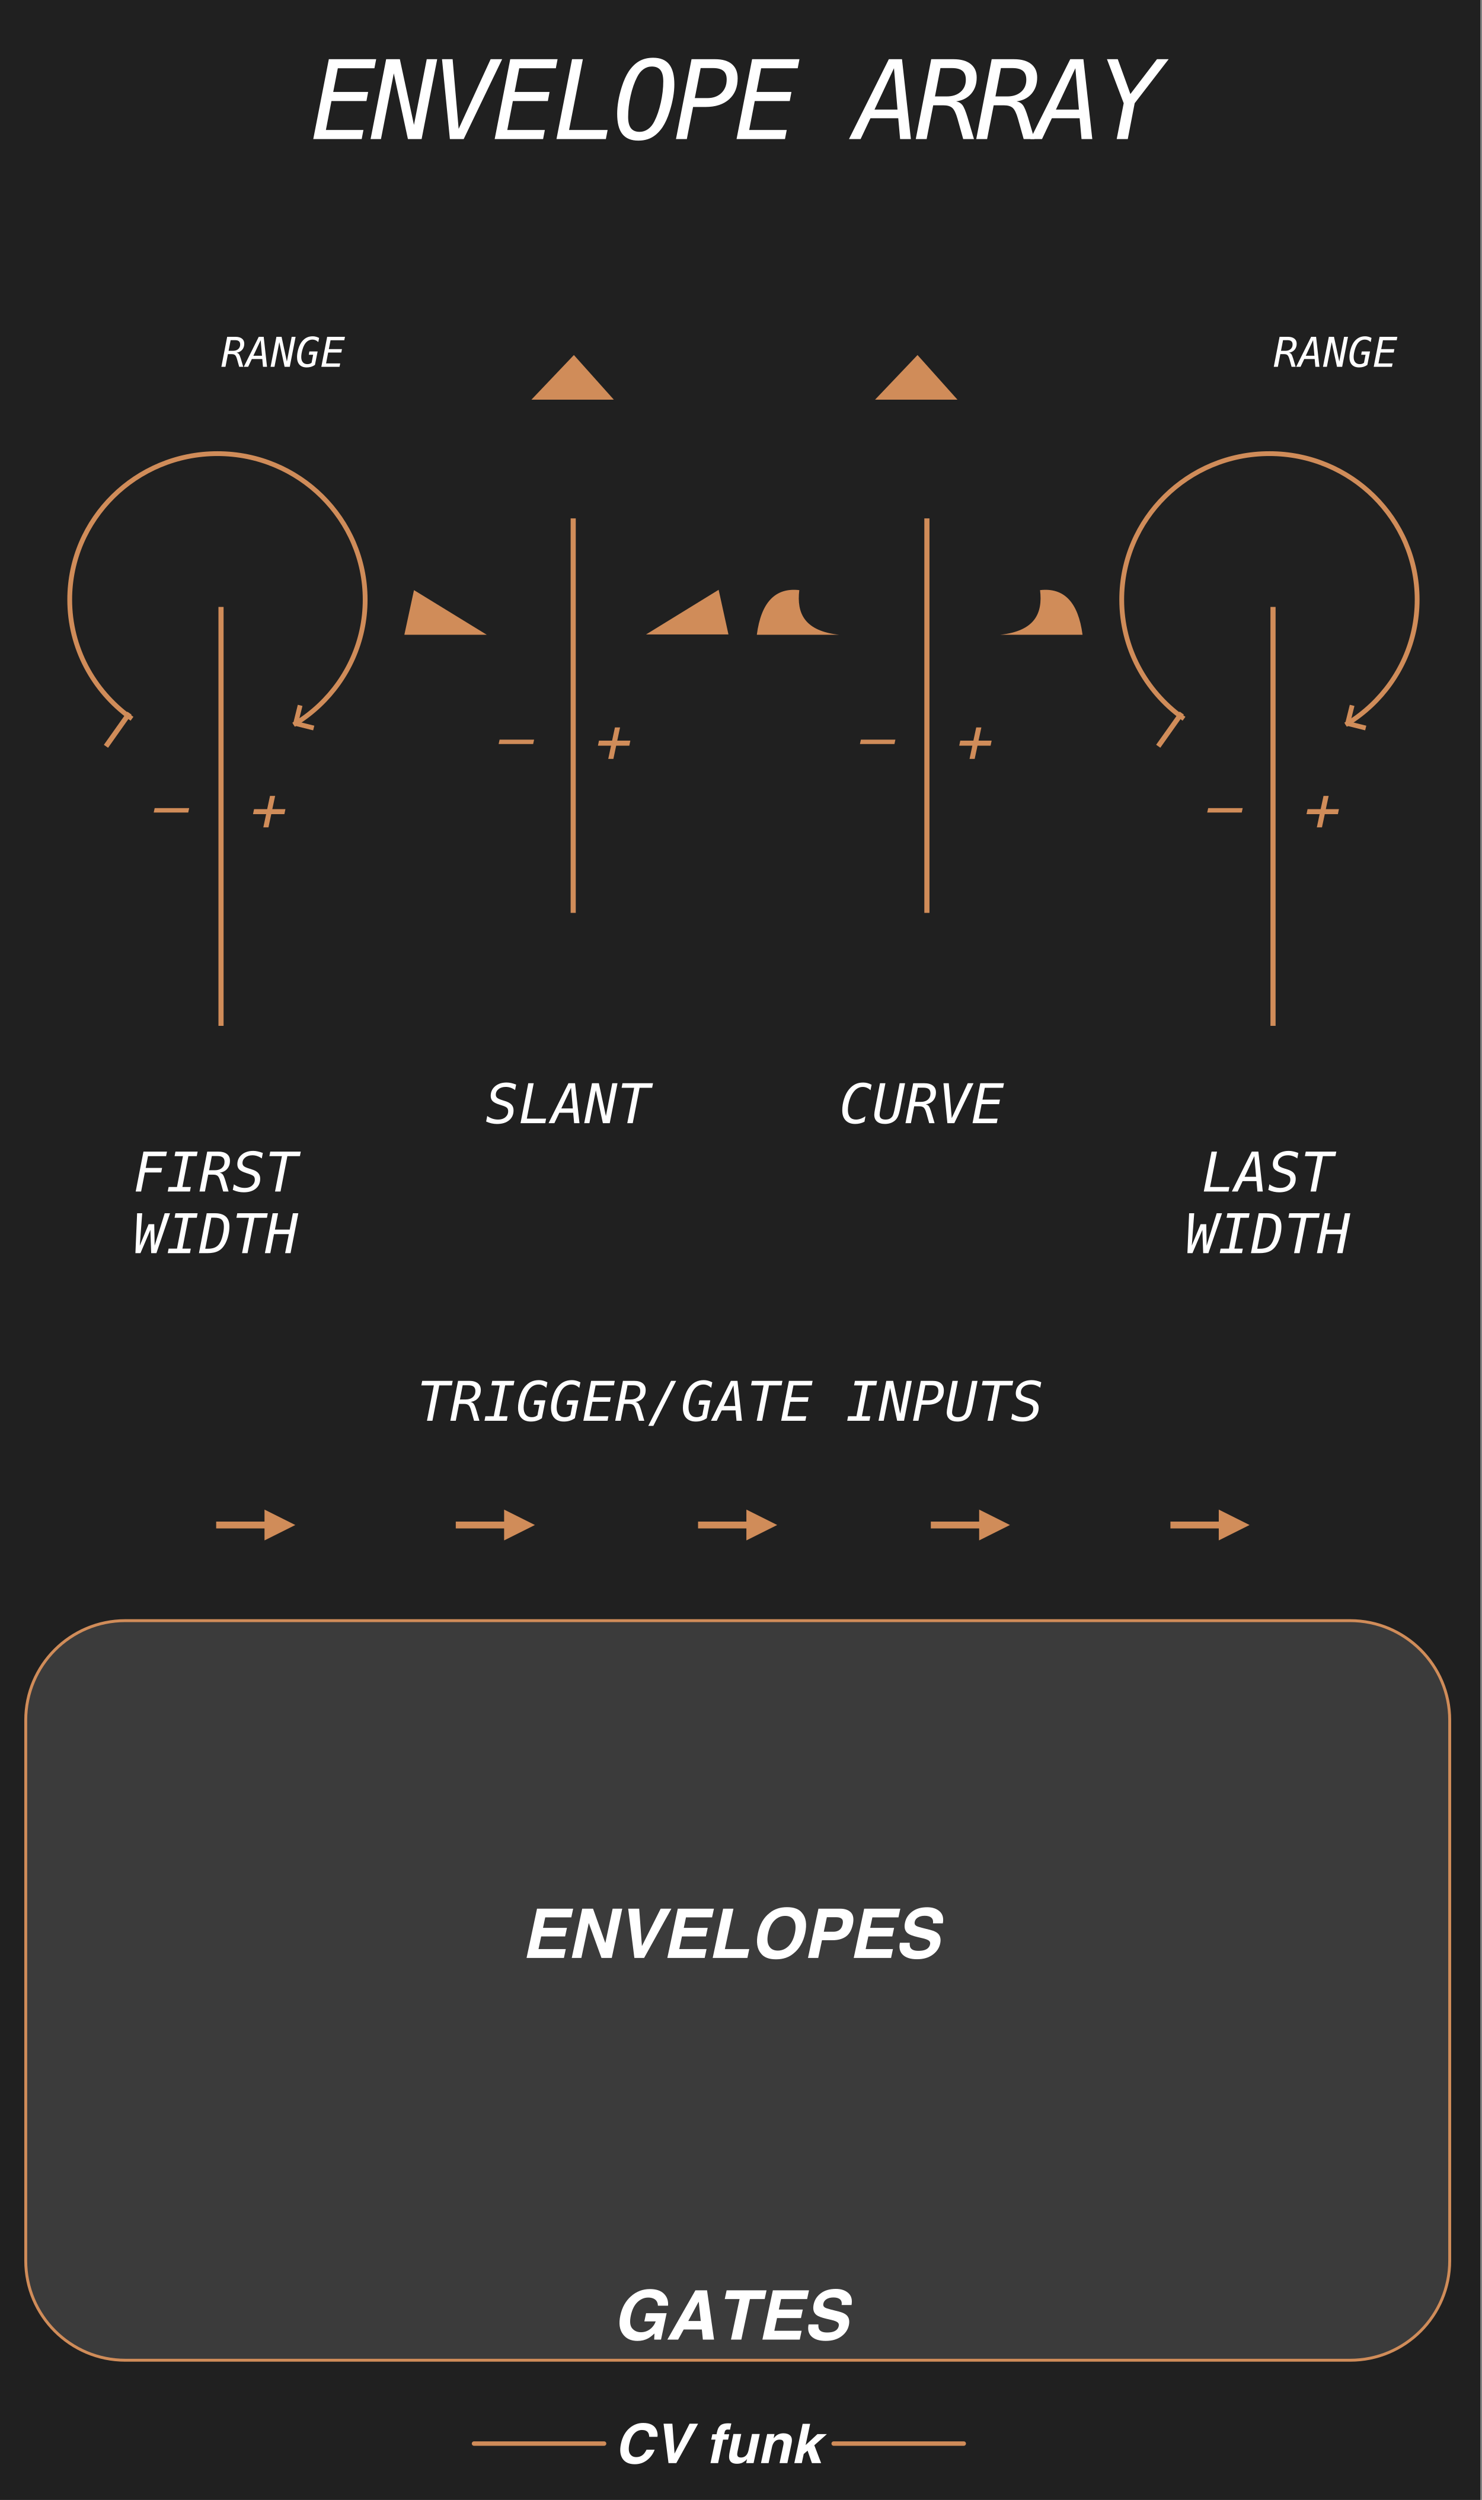 <?xml version="1.0" encoding="UTF-8" standalone="no"?>
<svg
   width="76.2mm"
   height="128.5mm"
   viewBox="0 0 76.2 128.5"
   version="1.1"
   xml:space="preserve"
   style="clip-rule:evenodd;fill-rule:evenodd;stroke-linecap:square;stroke-linejoin:round;stroke-miterlimit:1.5"
   id="svg78"
   sodipodi:docname="EnvelopeArray-dark.svg"
   inkscape:version="1.3.2 (091e20e, 2023-11-25)"
   xmlns:inkscape="http://www.inkscape.org/namespaces/inkscape"
   xmlns:sodipodi="http://sodipodi.sourceforge.net/DTD/sodipodi-0.dtd"
   xmlns="http://www.w3.org/2000/svg"
   xmlns:svg="http://www.w3.org/2000/svg"
   xmlns:serif="http://www.serif.com/"><rect x="0" y="0" width="76.2" height="128.5" fill="#808080" stroke="none"/><defs
   id="defs78">
        
        
        
        
        
        
        
        
        
        
        
        
        
        
        
        
        
        
        
        
        
        
        
        
        
        
        
        
        
        
        
        
        
        
        
        
    
        
        
        
        
        
        
        
        
        
        
        
        
        
        
        
        
        
        
        
        
        
        
        
        
        
        
        
        
        
        
        
        
        
        
        
        
        
        
        
        
        
        
        
        
        
        
        
        
        
        
        
        
        
        
        
        
        
        
        
        
        
        
        
        
        
        
        
        
    
        
        
        
        
        
        
        
        
        
        
        
        
        
        
        
        
        
        
        
        
        
        
        
        
        
        
        
        
        
        
        
        
        
        
        
        
        
        
        
        
        
        
    </defs><sodipodi:namedview
   id="namedview78"
   pagecolor="#ffffff"
   bordercolor="#000000"
   borderopacity="0.25"
   inkscape:showpageshadow="2"
   inkscape:pageopacity="0.0"
   inkscape:pagecheckerboard="0"
   inkscape:deskcolor="#d1d1d1"
   inkscape:zoom="1.6837088"
   inkscape:cx="153.53011"
   inkscape:cy="245.88575"
   inkscape:window-width="1392"
   inkscape:window-height="1027"
   inkscape:window-x="65"
   inkscape:window-y="49"
   inkscape:window-maximized="0"
   inkscape:current-layer="svg78"
   inkscape:document-units="mm" />
    
    
<g
   id="g102"
   style="clip-rule:evenodd;fill-rule:evenodd;stroke-linecap:square;stroke-linejoin:round;stroke-miterlimit:1.5"
   transform="matrix(0.352,0,0,0.352,0.027,0.032)">
        <rect
   id="rect420"
   x="-0.313"
   y="-0.366"
   width="216.463"
   height="366.038"
   style="fill:#202020;stroke-width:1" />
        <path
   d="m 211.683,251.109 c 0,-8.026 -6.516,-14.542 -14.542,-14.542 H 18.225 c -8.026,0 -14.542,6.516 -14.542,14.542 v 78.916 c 0,8.026 6.516,14.542 14.542,14.542 H 197.141 c 8.026,0 14.542,-6.516 14.542,-14.542 z"
   style="fill:#3b3b3b;fill-opacity:1;stroke:#d08c59;stroke-opacity:1;stroke-width:0.426;stroke-dasharray:none"
   id="path1" />
        
        
        
        
        
        
        
        
        
        
        
        
        <g
   id="g13"
   transform="translate(0.568,13.529)">
            <path
   id="path40"
   d="m 198.509,92.605 -2.304,-0.575 0.573,-2.308"
   style="fill:none;stroke:#d08c59;stroke-width:0.7px;stroke-linecap:butt;stroke-linejoin:miter;stroke-miterlimit:10" />
            <path
   id="path41"
   d="m 172.022,91.132 c -5.346,-3.882 -8.816,-10.138 -8.816,-17.19 0,-11.767 9.667,-21.32 21.576,-21.32 11.91,0 21.578,9.553 21.578,21.32 0,6.065 -2.568,11.542 -6.688,15.426 -1.059,0.998 -2.22,1.892 -3.467,2.662"
   style="fill:none;stroke:#d08c59;stroke-width:0.7px;stroke-linecap:butt" />
        </g>
        
        
        <g
   id="g31">
            <g
   id="g29">
                <path
   d="m 95.792,354.678 c 0.172,0.357 0.228,0.715 0.168,1.075 h -1.203 c -0.018,-0.276 -0.074,-0.485 -0.168,-0.625 -0.164,-0.25 -0.461,-0.375 -0.89,-0.375 -0.438,0 -0.821,0.176 -1.149,0.529 -0.328,0.353 -0.56,0.852 -0.695,1.498 -0.138,0.646 -0.108,1.129 0.09,1.451 0.198,0.322 0.502,0.482 0.914,0.482 0.422,0 0.773,-0.138 1.054,-0.414 0.154,-0.148 0.303,-0.371 0.446,-0.668 h 1.191 c -0.237,0.628 -0.611,1.138 -1.123,1.532 -0.512,0.393 -1.102,0.59 -1.771,0.59 -0.828,0 -1.424,-0.266 -1.786,-0.797 -0.359,-0.534 -0.44,-1.266 -0.242,-2.196 0.214,-1.005 0.647,-1.78 1.301,-2.324 0.57,-0.474 1.218,-0.711 1.941,-0.711 0.969,0 1.61,0.318 1.922,0.953 z"
   style="fill:#ffffff;fill-rule:nonzero"
   id="path24" />
                <path
   d="m 98.456,358.206 2.192,-4.371 h 1.25 l -3.188,5.757 h -1.136 l -0.723,-5.757 h 1.285 z"
   style="fill:#ffffff;fill-rule:nonzero"
   id="path25" />
                <path
   d="m 106.441,355.374 -0.168,0.785 h -0.731 l -0.726,3.433 h -1.11 l 0.727,-3.433 h -0.621 l 0.168,-0.785 h 0.609 l 0.059,-0.274 c 0.096,-0.456 0.239,-0.769 0.43,-0.941 0.216,-0.255 0.632,-0.383 1.25,-0.383 0.07,0 0.133,0.002 0.189,0.006 0.056,0.004 0.133,0.01 0.232,0.017 l -0.195,0.907 c -0.06,-0.008 -0.163,-0.014 -0.309,-0.018 -0.145,-0.004 -0.254,0.029 -0.326,0.098 -0.071,0.069 -0.115,0.145 -0.131,0.228 -0.018,0.084 -0.044,0.203 -0.078,0.36 z"
   style="fill:#ffffff;fill-rule:nonzero"
   id="path26" />
                <path
   d="m 109.042,358.991 c -0.013,0.013 -0.047,0.052 -0.101,0.117 -0.055,0.065 -0.116,0.122 -0.184,0.172 -0.208,0.156 -0.4,0.263 -0.576,0.32 -0.176,0.057 -0.373,0.086 -0.592,0.086 -0.63,0 -1.006,-0.226 -1.129,-0.68 -0.067,-0.25 -0.049,-0.618 0.055,-1.105 l 0.543,-2.566 h 1.141 l -0.543,2.566 c -0.052,0.242 -0.063,0.424 -0.032,0.547 0.055,0.216 0.231,0.324 0.528,0.324 0.38,0 0.673,-0.154 0.879,-0.461 0.109,-0.167 0.192,-0.387 0.25,-0.66 l 0.492,-2.316 h 1.129 l -0.903,4.257 h -1.082 z"
   style="fill:#ffffff;fill-rule:nonzero"
   id="path27" />
                <path
   d="m 114.339,357.003 c 0.05,-0.224 0.056,-0.396 0.02,-0.516 -0.063,-0.219 -0.248,-0.328 -0.555,-0.328 -0.378,0 -0.67,0.16 -0.879,0.48 -0.109,0.17 -0.191,0.386 -0.246,0.649 l -0.488,2.304 h -1.11 l 0.903,-4.25 h 1.074 l -0.133,0.621 c 0.19,-0.218 0.36,-0.376 0.508,-0.472 0.266,-0.172 0.574,-0.258 0.926,-0.258 0.44,0 0.775,0.115 1.006,0.346 0.23,0.23 0.289,0.612 0.177,1.146 l -0.609,2.867 h -1.141 z"
   style="fill:#ffffff;fill-rule:nonzero"
   id="path28" />
                <path
   d="m 117.324,358.253 -0.282,1.339 h -1.093 l 1.218,-5.738 h 1.094 l -0.66,3.102 1.727,-1.602 h 1.378 l -1.836,1.629 0.997,2.609 h -1.344 l -0.633,-1.82 z"
   style="fill:#ffffff;fill-rule:nonzero"
   id="path29" />
            </g>
            <path
   d="m 69.163,356.739 h 19"
   style="fill:none;stroke:#d08c59;stroke-width:0.65px;stroke-linecap:round"
   id="path30" />
            <path
   d="m 121.699,356.739 h 19"
   style="fill:none;stroke:#d08c59;stroke-width:0.65px;stroke-linecap:round"
   id="path31" />
        </g>
        
        
        
        
        
        
        <path
   d="m 77.546,58.274 6.206,-6.521 5.835,6.521 H 77.865"
   style="fill:#d08c59"
   id="path38" />
        <path
   d="m 127.741,58.274 6.206,-6.521 5.835,6.521 H 128.06"
   style="fill:#d08c59"
   id="path39" />
        <path
   d="m 94.289,92.557 10.606,-6.52 1.435,6.52 H 94.608"
   style="fill:#d08c59"
   id="path42" />
        <path
   d="m 58.987,92.604 1.406,-6.521 10.635,6.521 H 59.306"
   style="fill:#d08c59"
   id="path43" />
        <path
   d="m 158.051,92.604 c -0.627,-4.765 -2.707,-6.919 -6.206,-6.521 0.411,3.398 -0.76,5.973 -5.835,6.521 h 11.722"
   style="fill:#d08c59"
   id="path44" />
        <path
   d="m 110.473,92.604 c 0.627,-4.765 2.707,-6.919 6.205,-6.521 -0.41,3.398 0.761,5.973 5.836,6.521 h -11.722"
   style="fill:#d08c59"
   id="path45" />
        <path
   d="m 38.56,220.35 4.5,2.25 -4.5,2.25 z"
   style="fill:#d08c59"
   id="path46" />
        <path
   d="m 32,222.6 h 7.46"
   style="fill:none;stroke:#d08c59;stroke-width:1px;stroke-linejoin:miter"
   id="path47" />
        <path
   d="m 73.56,220.35 4.5,2.25 -4.5,2.25 z"
   style="fill:#d08c59"
   id="path48" />
        <path
   d="m 67,222.6 h 7.46"
   style="fill:none;stroke:#d08c59;stroke-width:1px;stroke-linejoin:miter"
   id="path49" />
        <path
   d="m 108.949,220.35 4.5,2.25 -4.5,2.25 z"
   style="fill:#d08c59"
   id="path50" />
        <path
   d="m 102.389,222.6 h 7.46"
   style="fill:none;stroke:#d08c59;stroke-width:1px;stroke-linejoin:miter"
   id="path51" />
        <path
   d="m 142.949,220.35 4.5,2.25 -4.5,2.25 z"
   style="fill:#d08c59"
   id="path52" />
        <path
   d="m 136.389,222.6 h 7.46"
   style="fill:none;stroke:#d08c59;stroke-width:1px;stroke-linejoin:miter"
   id="path53" />
        <path
   d="m 177.949,220.35 4.5,2.25 -4.5,2.25 z"
   style="fill:#d08c59"
   id="path54" />
        <path
   d="m 171.389,222.6 h 7.46"
   style="fill:none;stroke:#d08c59;stroke-width:1px;stroke-linejoin:miter"
   id="path55" />
        <g
   id="g55"
   transform="translate(0.568,13.529)">
            <path
   id="path401"
   serif:id="path40"
   d="M 44.843,92.605 42.539,92.03 43.112,89.722"
   style="fill:none;stroke:#d08c59;stroke-width:0.7px;stroke-linecap:butt;stroke-linejoin:miter;stroke-miterlimit:10" />
            <path
   id="path411"
   serif:id="path41"
   d="M 18.355,91.132 C 13.01,87.25 9.539,80.994 9.539,73.942 c 0,-11.767 9.668,-21.32 21.577,-21.32 11.909,0 21.578,9.553 21.578,21.32 0,6.065 -2.569,11.542 -6.689,15.426 -1.059,0.998 -2.22,1.892 -3.466,2.662"
   style="fill:none;stroke:#d08c59;stroke-width:0.7px;stroke-linecap:butt" />
        </g>
        
        
        <path
   d="m 18.617,104.35 -2.999,4.235"
   style="fill:none;stroke:#d08c59;stroke-width:0.75px"
   id="path67" />
        <path
   d="m 172.324,104.341 -2.999,4.234"
   style="fill:none;stroke:#d08c59;stroke-width:0.75px"
   id="path68" />
        
        
        <path
   d="m 82.567,284.529 -0.273,1.294 H 76.84 l 1.528,-7.197 h 5.278 l -0.273,1.274 h -3.809 l -0.322,1.529 h 3.496 l -0.269,1.25 h -3.496 l -0.39,1.85 z"
   style="fill:#ffffff;fill-rule:nonzero"
   id="path71" />
        <path
   d="m 87.782,285.823 -1.856,-5.112 -1.084,5.112 h -1.401 l 1.528,-7.197 h 1.578 l 1.796,5.024 1.07,-5.024 h 1.401 l -1.528,7.197 z"
   style="fill:#ffffff;fill-rule:nonzero"
   id="path72" />
        <path
   d="m 93.69,284.09 2.739,-5.464 h 1.563 l -3.984,7.197 h -1.421 l -0.904,-7.197 h 1.607 z"
   style="fill:#ffffff;fill-rule:nonzero"
   id="path73" />
        <path
   d="m 103.129,284.529 -0.274,1.294 h -5.454 l 1.528,-7.197 h 5.279 l -0.274,1.274 h -3.808 l -0.323,1.529 h 3.497 l -0.269,1.25 h -3.496 l -0.391,1.85 z"
   style="fill:#ffffff;fill-rule:nonzero"
   id="path74" />
        <path
   d="m 107.059,278.626 -1.255,5.903 h 3.565 l -0.274,1.294 h -5.068 l 1.528,-7.197 z"
   style="fill:#ffffff;fill-rule:nonzero"
   id="path75" />
        <path
   d="m 117.074,279.246 c 0.586,0.661 0.739,1.65 0.459,2.969 -0.277,1.292 -0.851,2.282 -1.724,2.969 -0.661,0.559 -1.505,0.839 -2.534,0.839 -1.029,0 -1.756,-0.28 -2.183,-0.839 -0.582,-0.687 -0.735,-1.677 -0.459,-2.969 0.28,-1.319 0.855,-2.308 1.724,-2.969 0.661,-0.56 1.506,-0.84 2.534,-0.84 1.029,0 1.756,0.28 2.183,0.84 z m -2.451,0.435 c -0.596,0 -1.118,0.219 -1.565,0.659 -0.448,0.439 -0.758,1.064 -0.93,1.875 -0.173,0.81 -0.129,1.435 0.131,1.875 0.261,0.439 0.689,0.659 1.285,0.659 0.595,0 1.115,-0.22 1.56,-0.659 0.444,-0.44 0.752,-1.065 0.925,-1.875 0.169,-0.807 0.126,-1.432 -0.129,-1.873 -0.256,-0.441 -0.682,-0.661 -1.277,-0.661 z"
   style="fill:#ffffff;fill-rule:nonzero"
   id="path76" />
        <path
   d="m 124.222,279.183 c 0.349,0.371 0.441,0.945 0.279,1.723 -0.183,0.85 -0.526,1.45 -1.031,1.802 -0.504,0.352 -1.155,0.527 -1.953,0.527 h -1.528 l -0.547,2.588 h -1.494 l 1.528,-7.197 h 3.135 c 0.723,0 1.26,0.186 1.611,0.557 z m -2.119,0.693 h -1.401 l -0.449,2.119 h 1.401 c 0.355,0 0.649,-0.086 0.884,-0.259 0.234,-0.172 0.39,-0.446 0.469,-0.82 0.081,-0.374 0.039,-0.641 -0.125,-0.801 -0.164,-0.159 -0.424,-0.239 -0.779,-0.239 z"
   style="fill:#ffffff;fill-rule:nonzero"
   id="path77" />
        <path
   d="m 130.355,284.529 -0.273,1.294 h -5.454 l 1.528,-7.197 h 5.278 l -0.273,1.274 h -3.809 l -0.322,1.529 h 3.496 l -0.268,1.25 h -3.497 l -0.39,1.85 z"
   style="fill:#ffffff;fill-rule:nonzero"
   id="path78" />
        <path
   d="m 134.628,281.429 1.176,0.298 c 0.515,0.13 0.887,0.304 1.119,0.522 0.358,0.339 0.468,0.828 0.332,1.47 -0.14,0.657 -0.508,1.203 -1.104,1.638 -0.596,0.435 -1.352,0.652 -2.27,0.652 -0.938,0 -1.63,-0.214 -2.076,-0.642 -0.446,-0.428 -0.589,-1.017 -0.429,-1.765 h 1.435 c -0.023,0.328 0.015,0.574 0.113,0.737 0.182,0.296 0.569,0.444 1.162,0.444 0.354,0 0.651,-0.039 0.888,-0.117 0.453,-0.15 0.721,-0.428 0.806,-0.835 0.052,-0.238 -0.013,-0.421 -0.195,-0.552 -0.179,-0.127 -0.482,-0.239 -0.909,-0.337 l -0.727,-0.171 c -0.713,-0.169 -1.191,-0.353 -1.436,-0.551 -0.413,-0.332 -0.545,-0.852 -0.395,-1.558 0.137,-0.644 0.485,-1.18 1.045,-1.606 0.56,-0.427 1.294,-0.64 2.202,-0.64 0.758,0 1.362,0.201 1.811,0.603 0.45,0.402 0.606,0.986 0.469,1.751 H 136.2 c 0.068,-0.433 -0.054,-0.741 -0.366,-0.923 -0.209,-0.121 -0.487,-0.181 -0.835,-0.181 -0.388,0 -0.714,0.078 -0.979,0.234 -0.266,0.157 -0.428,0.375 -0.486,0.655 -0.055,0.257 0.018,0.449 0.22,0.576 0.127,0.084 0.418,0.184 0.874,0.298 z"
   style="fill:#ffffff;fill-rule:nonzero"
   id="path79" />
        <path
   d="m 61.596,201.549 h 4.453 l -0.129,0.664 h -1.832 l -1,5.168 h -0.797 l 1.008,-5.168 h -1.832 z"
   style="fill:#ffffff;fill-rule:nonzero"
   id="path80" />
        <path
   d="m 68.651,204.627 c 0.187,0.037 0.337,0.124 0.451,0.262 0.113,0.138 0.24,0.438 0.381,0.898 l 0.472,1.594 H 69.17 l -0.414,-1.472 c -0.115,-0.407 -0.243,-0.674 -0.385,-0.801 -0.142,-0.128 -0.356,-0.192 -0.642,-0.192 h -0.75 l -0.481,2.465 h -0.793 l 1.129,-5.832 h 1.625 c 0.539,0 0.957,0.117 1.252,0.35 0.296,0.233 0.443,0.562 0.443,0.986 0,0.477 -0.134,0.871 -0.404,1.184 -0.269,0.312 -0.636,0.498 -1.099,0.558 z m -1.145,-2.429 -0.398,2.07 h 0.855 c 0.425,0 0.764,-0.111 1.018,-0.334 0.254,-0.223 0.381,-0.519 0.381,-0.889 0,-0.291 -0.083,-0.506 -0.247,-0.642 -0.164,-0.137 -0.423,-0.205 -0.777,-0.205 z"
   style="fill:#ffffff;fill-rule:nonzero"
   id="path81" />
        <path
   d="m 71.826,201.549 h 3.243 l -0.129,0.664 h -1.227 l -0.871,4.504 h 1.227 l -0.129,0.664 h -3.243 l 0.129,-0.664 h 1.223 l 0.875,-4.504 h -1.227 z"
   style="fill:#ffffff;fill-rule:nonzero"
   id="path82" />
        <path
   d="m 79.076,207.006 c -0.226,0.162 -0.474,0.283 -0.742,0.365 -0.268,0.082 -0.555,0.123 -0.859,0.123 -0.604,0 -1.069,-0.175 -1.393,-0.525 -0.324,-0.35 -0.486,-0.85 -0.486,-1.498 0,-0.234 0.021,-0.484 0.064,-0.748 0.043,-0.264 0.106,-0.541 0.19,-0.83 0.091,-0.305 0.198,-0.58 0.32,-0.826 0.123,-0.246 0.257,-0.457 0.402,-0.631 0.279,-0.339 0.587,-0.589 0.924,-0.75 0.338,-0.162 0.722,-0.242 1.155,-0.242 0.208,0 0.416,0.027 0.623,0.082 0.207,0.054 0.41,0.134 0.611,0.238 l -0.16,0.809 c -0.169,-0.164 -0.347,-0.287 -0.533,-0.368 -0.187,-0.08 -0.385,-0.121 -0.596,-0.121 -0.255,0 -0.495,0.054 -0.719,0.162 -0.224,0.109 -0.424,0.268 -0.601,0.479 -0.115,0.135 -0.223,0.305 -0.325,0.508 -0.101,0.203 -0.191,0.431 -0.269,0.683 -0.089,0.297 -0.156,0.576 -0.201,0.836 -0.046,0.261 -0.069,0.496 -0.069,0.707 0,0.446 0.103,0.789 0.309,1.032 0.206,0.242 0.497,0.363 0.875,0.363 0.177,0 0.336,-0.024 0.476,-0.072 0.141,-0.049 0.26,-0.118 0.356,-0.209 l 0.297,-1.536 h -0.848 l 0.117,-0.648 h 1.602 z"
   style="fill:#ffffff;fill-rule:nonzero"
   id="path83" />
        <path
   d="m 83.893,207.006 c -0.227,0.162 -0.474,0.283 -0.742,0.365 -0.269,0.082 -0.555,0.123 -0.86,0.123 -0.604,0 -1.068,-0.175 -1.392,-0.525 -0.325,-0.35 -0.487,-0.85 -0.487,-1.498 0,-0.234 0.022,-0.484 0.065,-0.748 0.043,-0.264 0.106,-0.541 0.189,-0.83 0.091,-0.305 0.198,-0.58 0.321,-0.826 0.122,-0.246 0.256,-0.457 0.402,-0.631 0.279,-0.339 0.586,-0.589 0.924,-0.75 0.337,-0.162 0.722,-0.242 1.154,-0.242 0.208,0 0.416,0.027 0.623,0.082 0.207,0.054 0.411,0.134 0.611,0.238 l -0.16,0.809 c -0.169,-0.164 -0.347,-0.287 -0.533,-0.368 -0.186,-0.08 -0.385,-0.121 -0.596,-0.121 -0.255,0 -0.494,0.054 -0.718,0.162 -0.224,0.109 -0.425,0.268 -0.602,0.479 -0.115,0.135 -0.223,0.305 -0.324,0.508 -0.102,0.203 -0.192,0.431 -0.27,0.683 -0.088,0.297 -0.155,0.576 -0.201,0.836 -0.046,0.261 -0.068,0.496 -0.068,0.707 0,0.446 0.103,0.789 0.308,1.032 0.206,0.242 0.498,0.363 0.875,0.363 0.177,0 0.336,-0.024 0.477,-0.072 0.14,-0.049 0.259,-0.118 0.355,-0.209 l 0.297,-1.536 h -0.847 l 0.117,-0.648 h 1.601 z"
   style="fill:#ffffff;fill-rule:nonzero"
   id="path84" />
        <path
   d="m 86.268,201.549 h 3.457 l -0.129,0.664 h -2.672 l -0.336,1.727 h 2.551 l -0.125,0.664 h -2.555 l -0.406,2.113 h 2.742 l -0.129,0.664 h -3.535 z"
   style="fill:#ffffff;fill-rule:nonzero"
   id="path85" />
        <path
   d="m 92.733,204.627 c 0.187,0.037 0.338,0.124 0.451,0.262 0.113,0.138 0.24,0.438 0.381,0.898 l 0.472,1.594 h -0.785 l -0.414,-1.472 c -0.114,-0.407 -0.243,-0.674 -0.385,-0.801 -0.142,-0.128 -0.356,-0.192 -0.642,-0.192 h -0.75 l -0.481,2.465 h -0.793 l 1.129,-5.832 h 1.625 c 0.539,0 0.957,0.117 1.252,0.35 0.296,0.233 0.444,0.562 0.444,0.986 0,0.477 -0.135,0.871 -0.405,1.184 -0.269,0.312 -0.636,0.498 -1.099,0.558 z m -1.145,-2.429 -0.398,2.07 h 0.855 c 0.425,0 0.764,-0.111 1.018,-0.334 0.254,-0.223 0.381,-0.519 0.381,-0.889 0,-0.291 -0.082,-0.506 -0.247,-0.642 -0.164,-0.137 -0.423,-0.205 -0.777,-0.205 z"
   style="fill:#ffffff;fill-rule:nonzero"
   id="path86" />
        <path
   d="m 94.619,208.123 3.328,-6.574 h 0.747 l -3.336,6.574 z"
   style="fill:#ffffff;fill-rule:nonzero"
   id="path87" />
        <path
   d="m 103.158,207.006 c -0.226,0.162 -0.474,0.283 -0.742,0.365 -0.268,0.082 -0.554,0.123 -0.859,0.123 -0.604,0 -1.069,-0.175 -1.393,-0.525 -0.324,-0.35 -0.486,-0.85 -0.486,-1.498 0,-0.234 0.021,-0.484 0.064,-0.748 0.043,-0.264 0.107,-0.541 0.19,-0.83 0.091,-0.305 0.198,-0.58 0.32,-0.826 0.123,-0.246 0.257,-0.457 0.402,-0.631 0.279,-0.339 0.587,-0.589 0.924,-0.75 0.338,-0.162 0.722,-0.242 1.155,-0.242 0.208,0 0.416,0.027 0.623,0.082 0.207,0.054 0.41,0.134 0.611,0.238 l -0.16,0.809 c -0.169,-0.164 -0.347,-0.287 -0.533,-0.368 -0.187,-0.08 -0.385,-0.121 -0.596,-0.121 -0.255,0 -0.495,0.054 -0.719,0.162 -0.224,0.109 -0.424,0.268 -0.601,0.479 -0.115,0.135 -0.223,0.305 -0.325,0.508 -0.101,0.203 -0.191,0.431 -0.269,0.683 -0.089,0.297 -0.156,0.576 -0.201,0.836 -0.046,0.261 -0.069,0.496 -0.069,0.707 0,0.446 0.103,0.789 0.309,1.032 0.206,0.242 0.497,0.363 0.875,0.363 0.177,0 0.336,-0.024 0.476,-0.072 0.141,-0.049 0.26,-0.118 0.356,-0.209 l 0.297,-1.536 h -0.848 l 0.117,-0.648 h 1.602 z"
   style="fill:#ffffff;fill-rule:nonzero"
   id="path88" />
        <path
   d="m 107.061,202.205 -1.422,3.024 h 1.68 z m -0.375,-0.656 h 0.961 l 0.648,5.832 h -0.785 l -0.137,-1.519 h -2.031 l -0.719,1.519 h -0.847 z"
   style="fill:#ffffff;fill-rule:nonzero"
   id="path89" />
        <path
   d="m 109.76,201.549 h 4.453 l -0.129,0.664 h -1.832 l -1,5.168 h -0.797 l 1.008,-5.168 h -1.832 z"
   style="fill:#ffffff;fill-rule:nonzero"
   id="path90" />
        <path
   d="m 115.166,201.549 h 3.457 l -0.129,0.664 h -2.672 l -0.335,1.727 h 2.55 l -0.125,0.664 h -2.554 l -0.407,2.113 h 2.743 l -0.129,0.664 h -3.536 z"
   style="fill:#ffffff;fill-rule:nonzero"
   id="path91" />
        <path
   d="m 124.807,201.549 h 3.242 l -0.129,0.664 h -1.226 l -0.872,4.504 h 1.227 l -0.129,0.664 h -3.242 l 0.129,-0.664 h 1.222 l 0.875,-4.504 h -1.226 z"
   style="fill:#ffffff;fill-rule:nonzero"
   id="path92" />
        <path
   d="m 129.385,201.549 h 1 l 1.031,4.801 0.934,-4.801 h 0.762 l -1.137,5.832 h -1 l -1.031,-4.801 -0.938,4.801 h -0.758 z"
   style="fill:#ffffff;fill-rule:nonzero"
   id="path93" />
        <path
   d="m 135.088,202.198 -0.426,2.191 h 0.914 c 0.43,0 0.773,-0.124 1.03,-0.373 0.256,-0.249 0.384,-0.58 0.384,-0.994 0,-0.281 -0.08,-0.489 -0.242,-0.623 -0.161,-0.134 -0.411,-0.201 -0.75,-0.201 z m -0.664,-0.649 h 1.719 c 0.536,0 0.945,0.12 1.226,0.36 0.282,0.239 0.422,0.585 0.422,1.039 0,0.648 -0.208,1.158 -0.625,1.531 -0.416,0.372 -0.989,0.558 -1.719,0.558 h -0.91 l -0.457,2.344 h -0.793 z"
   style="fill:#ffffff;fill-rule:nonzero"
   id="path94" />
        <path
   d="m 138.354,205.143 0.695,-3.594 h 0.793 l -0.699,3.594 c -0.005,0.034 -0.016,0.087 -0.031,0.16 -0.079,0.401 -0.118,0.678 -0.118,0.832 0,0.24 0.071,0.419 0.213,0.539 0.142,0.12 0.356,0.18 0.643,0.18 0.232,0 0.428,-0.037 0.59,-0.111 0.161,-0.075 0.3,-0.193 0.418,-0.354 0.057,-0.081 0.115,-0.219 0.173,-0.416 0.059,-0.197 0.123,-0.473 0.194,-0.83 l 0.695,-3.594 h 0.793 l -0.695,3.594 c -0.11,0.57 -0.226,0.989 -0.35,1.256 -0.124,0.267 -0.287,0.482 -0.49,0.646 -0.185,0.146 -0.396,0.257 -0.633,0.334 -0.237,0.077 -0.493,0.115 -0.769,0.115 -0.5,0 -0.885,-0.117 -1.155,-0.351 -0.269,-0.234 -0.404,-0.568 -0.404,-1 0,-0.096 0.011,-0.227 0.033,-0.391 0.022,-0.164 0.057,-0.367 0.104,-0.609 z"
   style="fill:#ffffff;fill-rule:nonzero"
   id="path95" />
        <path
   d="m 143.475,201.549 h 4.453 l -0.129,0.664 h -1.832 l -1,5.168 h -0.797 l 1.008,-5.168 h -1.832 z"
   style="fill:#ffffff;fill-rule:nonzero"
   id="path96" />
        <path
   d="m 152.018,201.748 -0.153,0.801 c -0.211,-0.153 -0.429,-0.269 -0.656,-0.347 -0.226,-0.079 -0.461,-0.118 -0.703,-0.118 -0.43,0 -0.78,0.107 -1.051,0.321 -0.271,0.213 -0.406,0.485 -0.406,0.816 0,0.185 0.064,0.335 0.191,0.449 0.128,0.115 0.36,0.224 0.696,0.328 l 0.472,0.153 c 0.425,0.13 0.735,0.304 0.932,0.521 0.197,0.218 0.295,0.494 0.295,0.83 0,0.612 -0.216,1.097 -0.648,1.455 -0.433,0.358 -1.023,0.537 -1.77,0.537 -0.271,0 -0.537,-0.029 -0.799,-0.087 -0.262,-0.059 -0.523,-0.147 -0.783,-0.264 l 0.16,-0.816 c 0.255,0.179 0.514,0.312 0.776,0.398 0.261,0.086 0.538,0.129 0.83,0.129 0.429,0 0.778,-0.115 1.046,-0.344 0.269,-0.229 0.403,-0.519 0.403,-0.871 0,-0.214 -0.057,-0.379 -0.172,-0.496 -0.115,-0.117 -0.345,-0.229 -0.691,-0.336 l -0.395,-0.129 c -0.479,-0.151 -0.814,-0.322 -1.006,-0.514 -0.191,-0.191 -0.287,-0.444 -0.287,-0.759 0,-0.576 0.215,-1.047 0.645,-1.412 0.429,-0.366 0.99,-0.549 1.683,-0.549 0.208,0 0.43,0.026 0.666,0.078 0.236,0.052 0.477,0.127 0.725,0.226 z"
   style="fill:#ffffff;fill-rule:nonzero"
   id="path97" />
        <path
   d="m 94.042,338.895 0.258,-1.201 h 2.999 l -0.821,3.862 h -0.996 l 0.039,-0.898 c -0.364,0.342 -0.677,0.583 -0.937,0.723 -0.45,0.244 -0.964,0.366 -1.543,0.366 -0.954,0 -1.665,-0.331 -2.134,-0.991 -0.492,-0.665 -0.615,-1.573 -0.371,-2.725 0.247,-1.165 0.766,-2.1 1.557,-2.803 0.791,-0.703 1.714,-1.054 2.769,-1.054 0.915,0 1.6,0.231 2.056,0.695 0.455,0.464 0.651,1.043 0.586,1.736 h -1.48 c -0.01,-0.491 -0.215,-0.835 -0.615,-1.03 -0.225,-0.108 -0.488,-0.161 -0.791,-0.161 -0.58,0 -1.102,0.219 -1.568,0.656 -0.465,0.438 -0.792,1.097 -0.981,1.976 -0.186,0.885 -0.116,1.512 0.208,1.879 0.323,0.368 0.743,0.552 1.257,0.552 0.504,0 0.95,-0.145 1.335,-0.437 0.386,-0.291 0.665,-0.673 0.838,-1.145 z"
   style="fill:#ffffff;fill-rule:nonzero"
   id="path98" />
        <path
   d="m 103.202,334.359 1.02,7.197 h -1.63 l -0.152,-1.479 h -2.651 l -0.811,1.479 h -1.572 l 4.097,-7.197 z m -1.216,1.646 -1.528,2.832 h 1.826 z"
   style="fill:#ffffff;fill-rule:nonzero"
   id="path99" />
        <path
   d="m 105.79,335.633 0.273,-1.274 h 5.83 l -0.273,1.274 h -2.153 l -1.255,5.923 h -1.514 l 1.255,-5.923 z"
   style="fill:#ffffff;fill-rule:nonzero"
   id="path100" />
        <path
   d="m 117.015,340.262 -0.273,1.294 h -5.454 l 1.528,-7.197 h 5.278 l -0.273,1.274 h -3.809 l -0.322,1.529 h 3.496 l -0.268,1.25 h -3.496 l -0.391,1.85 z"
   style="fill:#ffffff;fill-rule:nonzero"
   id="path101" />
        <path
   d="m 121.288,337.162 1.177,0.298 c 0.514,0.13 0.887,0.304 1.118,0.522 0.358,0.339 0.468,0.829 0.332,1.47 -0.14,0.657 -0.508,1.203 -1.104,1.638 -0.595,0.435 -1.352,0.652 -2.27,0.652 -0.938,0 -1.63,-0.214 -2.075,-0.642 -0.446,-0.428 -0.59,-1.017 -0.43,-1.765 h 1.435 c -0.022,0.328 0.015,0.574 0.113,0.737 0.182,0.296 0.569,0.444 1.162,0.444 0.355,0 0.651,-0.039 0.888,-0.117 0.453,-0.15 0.722,-0.428 0.806,-0.835 0.052,-0.238 -0.013,-0.421 -0.195,-0.552 -0.179,-0.127 -0.482,-0.239 -0.908,-0.337 l -0.728,-0.17 c -0.713,-0.17 -1.191,-0.354 -1.435,-0.552 -0.414,-0.332 -0.546,-0.851 -0.396,-1.558 0.137,-0.644 0.485,-1.18 1.045,-1.606 0.56,-0.427 1.294,-0.64 2.202,-0.64 0.759,0 1.362,0.201 1.812,0.603 0.449,0.402 0.605,0.986 0.468,1.751 h -1.445 c 0.068,-0.433 -0.054,-0.741 -0.366,-0.923 -0.208,-0.121 -0.487,-0.181 -0.835,-0.181 -0.387,0 -0.714,0.078 -0.979,0.234 -0.265,0.157 -0.427,0.375 -0.486,0.655 -0.055,0.257 0.018,0.449 0.22,0.576 0.127,0.085 0.418,0.184 0.874,0.298 z"
   style="fill:#ffffff;fill-rule:nonzero"
   id="path102" />
    <path
   d="M 83.651,75.984 V 132.84"
   style="clip-rule:evenodd;fill:none;fill-rule:evenodd;stroke:#d08c59;stroke-width:0.75px;stroke-linecap:square;stroke-linejoin:round;stroke-miterlimit:1.5;stroke-opacity:1"
   id="path7" /><g
   id="g4"
   transform="matrix(2.841,0,0,2.841,-0.078,-15.123)"
   style="clip-rule:evenodd;fill-rule:evenodd;stroke-linecap:square;stroke-linejoin:round;stroke-miterlimit:1.5;fill:#ffffff;fill-opacity:1"><path
     d="m 26.537,61.039 -0.054,0.282 c -0.074,-0.054 -0.151,-0.095 -0.231,-0.122 -0.08,-0.027 -0.162,-0.041 -0.247,-0.041 -0.151,0 -0.275,0.037 -0.37,0.113 -0.095,0.075 -0.143,0.171 -0.143,0.287 0,0.065 0.023,0.118 0.068,0.158 0.045,0.04 0.126,0.079 0.245,0.116 l 0.167,0.054 c 0.149,0.046 0.259,0.107 0.328,0.183 0.069,0.077 0.104,0.174 0.104,0.293 0,0.215 -0.076,0.386 -0.228,0.512 -0.152,0.126 -0.36,0.189 -0.623,0.189 -0.095,0 -0.189,-0.011 -0.281,-0.031 -0.092,-0.021 -0.184,-0.052 -0.276,-0.093 l 0.056,-0.287 c 0.09,0.063 0.181,0.11 0.273,0.14 0.092,0.03 0.189,0.045 0.292,0.045 0.151,0 0.274,-0.04 0.369,-0.121 0.094,-0.081 0.142,-0.183 0.142,-0.307 0,-0.075 -0.02,-0.133 -0.061,-0.175 -0.04,-0.041 -0.121,-0.081 -0.243,-0.118 l -0.139,-0.045 c -0.169,-0.053 -0.287,-0.113 -0.354,-0.181 -0.067,-0.068 -0.101,-0.157 -0.101,-0.268 0,-0.203 0.076,-0.368 0.227,-0.497 0.151,-0.129 0.349,-0.193 0.592,-0.193 0.074,0 0.152,0.009 0.234,0.027 0.083,0.018 0.168,0.045 0.255,0.08 z"
     style="clip-rule:evenodd;fill-rule:nonzero;stroke-width:0.352;stroke-linecap:square;stroke-linejoin:round;stroke-miterlimit:1.5;fill:#ffffff;fill-opacity:1"
     id="path2" /><path
     d="m 27.163,60.969 h 0.278 l -0.354,1.819 h 0.991 l -0.045,0.234 h -1.269 z"
     style="clip-rule:evenodd;fill-rule:nonzero;stroke-width:0.352;stroke-linecap:square;stroke-linejoin:round;stroke-miterlimit:1.5;fill:#ffffff;fill-opacity:1"
     id="path3" /><path
     d="m 29.361,61.2 -0.5,1.064 h 0.591 z m -0.132,-0.231 h 0.338 l 0.228,2.053 H 29.52 l -0.048,-0.535 h -0.715 l -0.253,0.535 h -0.299 z"
     style="clip-rule:evenodd;fill-rule:nonzero;stroke-width:0.352;stroke-linecap:square;stroke-linejoin:round;stroke-miterlimit:1.5;fill:#ffffff;fill-opacity:1"
     id="path4" /><path
     d="m 30.438,60.969 h 0.352 l 0.363,1.69 0.329,-1.69 h 0.268 l -0.4,2.053 h -0.352 l -0.363,-1.69 -0.33,1.69 H 30.038 Z"
     style="clip-rule:evenodd;fill-rule:nonzero;stroke-width:0.352;stroke-linecap:square;stroke-linejoin:round;stroke-miterlimit:1.5;fill:#ffffff;fill-opacity:1"
     id="path5" /><path
     d="m 32.007,60.969 h 1.568 l -0.045,0.234 h -0.645 l -0.352,1.819 h -0.281 l 0.355,-1.819 h -0.645 z"
     style="clip-rule:evenodd;fill-rule:nonzero;stroke-width:0.352;stroke-linecap:square;stroke-linejoin:round;stroke-miterlimit:1.5;fill:#ffffff;fill-opacity:1"
     id="path6" /><path
     d="m 44.446,62.949 c -0.077,0.038 -0.155,0.066 -0.233,0.085 -0.079,0.019 -0.159,0.028 -0.243,0.028 -0.211,0 -0.374,-0.061 -0.49,-0.183 -0.116,-0.122 -0.174,-0.293 -0.174,-0.513 0,-0.202 0.032,-0.401 0.096,-0.599 0.064,-0.198 0.149,-0.36 0.253,-0.485 0.098,-0.119 0.206,-0.207 0.324,-0.264 0.118,-0.057 0.253,-0.085 0.404,-0.085 0.073,0 0.146,0.009 0.219,0.029 0.073,0.019 0.143,0.047 0.212,0.084 l -0.057,0.285 c -0.058,-0.058 -0.12,-0.101 -0.186,-0.129 -0.065,-0.029 -0.134,-0.043 -0.208,-0.043 -0.087,0 -0.168,0.018 -0.242,0.056 -0.074,0.037 -0.144,0.094 -0.209,0.17 -0.095,0.113 -0.172,0.257 -0.23,0.433 -0.058,0.176 -0.087,0.352 -0.087,0.529 0,0.158 0.036,0.28 0.107,0.364 0.071,0.084 0.175,0.126 0.309,0.126 0.078,0 0.158,-0.015 0.241,-0.044 0.083,-0.029 0.165,-0.072 0.245,-0.128 z"
     style="clip-rule:evenodd;fill-rule:nonzero;stroke-width:0.352;stroke-linecap:square;stroke-linejoin:round;stroke-miterlimit:1.5;fill:#ffffff;fill-opacity:1"
     id="path8" /><path
     d="m 45.001,62.234 0.245,-1.265 h 0.279 l -0.246,1.265 c -0.002,0.012 -0.006,0.031 -0.011,0.056 -0.028,0.141 -0.042,0.239 -0.042,0.293 0,0.084 0.025,0.148 0.075,0.19 0.05,0.042 0.125,0.063 0.226,0.063 0.082,0 0.151,-0.013 0.208,-0.039 0.057,-0.026 0.106,-0.068 0.147,-0.125 0.02,-0.028 0.04,-0.077 0.061,-0.146 0.021,-0.069 0.044,-0.167 0.068,-0.292 l 0.245,-1.265 h 0.279 l -0.245,1.265 c -0.039,0.201 -0.08,0.348 -0.123,0.442 -0.043,0.094 -0.101,0.17 -0.172,0.227 -0.065,0.051 -0.139,0.091 -0.223,0.118 -0.083,0.027 -0.174,0.041 -0.271,0.041 -0.176,0 -0.312,-0.041 -0.407,-0.124 -0.095,-0.082 -0.142,-0.2 -0.142,-0.352 0,-0.034 0.004,-0.08 0.012,-0.137 0.008,-0.058 0.02,-0.13 0.037,-0.215 z"
     style="clip-rule:evenodd;fill-rule:nonzero;stroke-width:0.352;stroke-linecap:square;stroke-linejoin:round;stroke-miterlimit:1.5;fill:#ffffff;fill-opacity:1"
     id="path9" /><path
     d="m 47.592,62.053 c 0.066,0.013 0.119,0.043 0.159,0.092 0.04,0.049 0.085,0.154 0.134,0.316 l 0.167,0.561 h -0.276 l -0.146,-0.518 c -0.04,-0.143 -0.086,-0.237 -0.136,-0.282 -0.05,-0.045 -0.125,-0.067 -0.226,-0.067 h -0.264 l -0.169,0.867 h -0.279 l 0.397,-2.053 h 0.572 c 0.19,0 0.337,0.041 0.441,0.123 0.104,0.082 0.156,0.198 0.156,0.347 0,0.168 -0.048,0.307 -0.142,0.417 -0.095,0.11 -0.224,0.176 -0.387,0.197 z m -0.403,-0.855 -0.14,0.729 h 0.301 c 0.149,0 0.269,-0.039 0.358,-0.118 0.089,-0.078 0.134,-0.183 0.134,-0.313 0,-0.102 -0.029,-0.178 -0.087,-0.226 -0.058,-0.048 -0.149,-0.072 -0.274,-0.072 z"
     style="clip-rule:evenodd;fill-rule:nonzero;stroke-width:0.352;stroke-linecap:square;stroke-linejoin:round;stroke-miterlimit:1.5;fill:#ffffff;fill-opacity:1"
     id="path10" /><path
     d="m 48.936,62.761 0.822,-1.792 h 0.296 l -0.988,2.053 h -0.355 l -0.202,-2.053 h 0.272 z"
     style="clip-rule:evenodd;fill-rule:nonzero;stroke-width:0.352;stroke-linecap:square;stroke-linejoin:round;stroke-miterlimit:1.5;fill:#ffffff;fill-opacity:1"
     id="path11" /><path
     d="m 50.403,60.969 h 1.217 l -0.045,0.234 h -0.941 l -0.118,0.608 h 0.898 l -0.044,0.234 h -0.899 l -0.143,0.744 h 0.965 l -0.045,0.234 h -1.244 z"
     style="clip-rule:evenodd;fill-rule:nonzero;stroke-width:0.352;stroke-linecap:square;stroke-linejoin:round;stroke-miterlimit:1.5;fill:#ffffff;fill-opacity:1"
     id="path12" /></g><path
   d="M 135.317,75.984 V 132.84"
   style="clip-rule:evenodd;fill:none;fill-rule:evenodd;stroke:#d08c59;stroke-width:0.75px;stroke-linecap:square;stroke-linejoin:round;stroke-miterlimit:1.5;stroke-opacity:1"
   id="path13" /><g
   transform="translate(94.181,143.861)"
   id="g23"
   style="clip-rule:evenodd;fill-rule:evenodd;stroke-linecap:square;stroke-linejoin:round;stroke-miterlimit:1.5;fill:#ffffff;fill-opacity:1">
            <g
   transform="matrix(8,0,0,8,81.278,30.045)"
   id="g14"
   style="fill:#ffffff;fill-opacity:1">
                <path
   d="M 0.18,-0.729 H 0.279 L 0.153,-0.083 H 0.505 L 0.489,0 H 0.038 Z"
   style="fill-rule:nonzero;fill:#ffffff;fill-opacity:1"
   id="path14" />
            </g>
            <g
   transform="matrix(8,0,0,8,86.095,30.045)"
   id="g15"
   style="fill:#ffffff;fill-opacity:1">
                <path
   d="m 0.359,-0.647 -0.178,0.378 h 0.21 z M 0.312,-0.729 h 0.12 L 0.513,0 H 0.415 L 0.398,-0.19 H 0.144 L 0.054,0 h -0.106 z"
   style="fill-rule:nonzero;fill:#ffffff;fill-opacity:1"
   id="path15" />
            </g>
            <g
   transform="matrix(8,0,0,8,90.911,30.045)"
   id="g16"
   style="fill:#ffffff;fill-opacity:1">
                <path
   d="m 0.56,-0.704 -0.019,0.1 C 0.515,-0.623 0.487,-0.638 0.459,-0.647 0.431,-0.657 0.401,-0.662 0.371,-0.662 c -0.054,0 -0.097,0.013 -0.131,0.04 -0.034,0.027 -0.051,0.061 -0.051,0.102 0,0.023 0.008,0.042 0.024,0.056 0.016,0.014 0.045,0.028 0.087,0.041 l 0.059,0.019 c 0.053,0.016 0.092,0.038 0.116,0.065 0.025,0.028 0.037,0.062 0.037,0.104 0,0.077 -0.027,0.137 -0.081,0.182 C 0.377,-0.008 0.303,0.014 0.21,0.014 0.176,0.014 0.143,0.01 0.11,0.003 0.077,-0.004 0.045,-0.015 0.012,-0.03 l 0.02,-0.102 c 0.032,0.023 0.064,0.039 0.097,0.05 0.033,0.011 0.067,0.016 0.104,0.016 0.054,0 0.097,-0.014 0.131,-0.043 0.033,-0.029 0.05,-0.065 0.05,-0.109 0,-0.026 -0.007,-0.047 -0.021,-0.062 C 0.378,-0.294 0.349,-0.308 0.306,-0.322 L 0.257,-0.338 C 0.197,-0.357 0.155,-0.378 0.131,-0.402 0.107,-0.426 0.095,-0.458 0.095,-0.497 c 0,-0.072 0.027,-0.131 0.081,-0.177 0.053,-0.045 0.124,-0.068 0.21,-0.068 0.026,0 0.054,0.003 0.083,0.01 0.03,0.006 0.06,0.016 0.091,0.028 z"
   style="fill-rule:nonzero;fill:#ffffff;fill-opacity:1"
   id="path16" />
            </g>
            <g
   transform="matrix(8,0,0,8,95.728,30.045)"
   id="g17"
   style="fill:#ffffff;fill-opacity:1">
                <path
   d="M 0.094,-0.729 H 0.651 L 0.635,-0.646 H 0.406 L 0.281,0 h -0.1 L 0.307,-0.646 H 0.078 Z"
   style="fill-rule:nonzero;fill:#ffffff;fill-opacity:1"
   id="path17" />
            </g>
            <g
   transform="matrix(8,0,0,8,78.87,39.045)"
   id="g18"
   style="fill:#ffffff;fill-opacity:1">
                <path
   d="M 0.071,-0.729 H 0.164 L 0.12,-0.138 0.281,-0.529 h 0.103 l 0.007,0.392 0.184,-0.592 H 0.672 L 0.423,0 H 0.328 L 0.313,-0.425 0.132,0 H 0.04 Z"
   style="fill-rule:nonzero;fill:#ffffff;fill-opacity:1"
   id="path18" />
            </g>
            <g
   transform="matrix(8,0,0,8,83.687,39.045)"
   id="g19"
   style="fill:#ffffff;fill-opacity:1">
                <path
   d="M 0.169,-0.729 H 0.574 L 0.558,-0.646 H 0.405 L 0.296,-0.083 H 0.449 L 0.433,0 H 0.028 L 0.044,-0.083 H 0.197 L 0.306,-0.646 H 0.153 Z"
   style="fill-rule:nonzero;fill:#ffffff;fill-opacity:1"
   id="path19" />
            </g>
            <g
   transform="matrix(8,0,0,8,88.503,39.045)"
   id="g20"
   style="fill:#ffffff;fill-opacity:1">
                <path
   d="m 0.158,-0.081 c 0.06,0 0.109,-0.01 0.145,-0.031 0.037,-0.02 0.066,-0.053 0.088,-0.099 0.018,-0.037 0.032,-0.082 0.043,-0.134 0.012,-0.052 0.017,-0.099 0.017,-0.143 0,-0.057 -0.013,-0.098 -0.04,-0.123 C 0.384,-0.636 0.34,-0.648 0.277,-0.648 H 0.221 l -0.11,0.567 z m 0.128,-0.648 c 0.089,0 0.155,0.02 0.2,0.061 0.044,0.04 0.066,0.101 0.066,0.183 0,0.053 -0.007,0.107 -0.021,0.163 C 0.518,-0.266 0.499,-0.216 0.476,-0.173 0.442,-0.111 0.4,-0.066 0.349,-0.04 0.299,-0.013 0.23,0 0.144,0 h -0.148 l 0.142,-0.729 z"
   style="fill-rule:nonzero;fill:#ffffff;fill-opacity:1"
   id="path20" />
            </g>
            <g
   transform="matrix(8,0,0,8,93.319,39.045)"
   id="g21"
   style="fill:#ffffff;fill-opacity:1">
                <path
   d="M 0.094,-0.729 H 0.651 L 0.635,-0.646 H 0.406 L 0.281,0 h -0.1 L 0.307,-0.646 H 0.078 Z"
   style="fill-rule:nonzero;fill:#ffffff;fill-opacity:1"
   id="path21" />
            </g>
            <g
   transform="matrix(8,0,0,8,98.136,39.045)"
   id="g22"
   style="fill:#ffffff;fill-opacity:1">
                <path
   d="M 0.138,-0.729 H 0.237 L 0.179,-0.43 h 0.27 L 0.507,-0.729 H 0.606 L 0.464,0 H 0.365 L 0.433,-0.347 H 0.162 L 0.095,0 h -0.099 z"
   style="fill-rule:nonzero;fill:#ffffff;fill-opacity:1"
   id="path22" />
            </g>
        </g><path
   d="M 185.875,88.911 V 149.338"
   style="clip-rule:evenodd;fill:none;fill-rule:evenodd;stroke:#d08c59;stroke-width:0.75px;stroke-linecap:square;stroke-linejoin:round;stroke-miterlimit:1.5;stroke-opacity:1"
   id="path23" /><path
   d="m 87.263,108.801 0.154,-0.738 h 1.916 l 0.413,-1.929 h 0.751 l -0.413,1.929 h 1.916 l -0.154,0.738 h -1.916 l -0.408,1.925 h -0.752 l 0.409,-1.925 z"
   style="clip-rule:evenodd;fill-rule:nonzero;stroke-width:1;stroke-linecap:square;stroke-linejoin:round;stroke-miterlimit:1.5;fill:#d08c59;fill-opacity:1"
   id="path32" /><path
   d="m 140.038,108.801 0.154,-0.738 h 1.916 l 0.413,-1.929 h 0.752 l -0.414,1.929 h 1.916 l -0.153,0.738 h -1.916 l -0.409,1.925 h -0.751 l 0.408,-1.925 z"
   style="clip-rule:evenodd;fill-rule:nonzero;stroke-width:1;stroke-linecap:square;stroke-linejoin:round;stroke-miterlimit:1.5;fill:#d08c59;fill-opacity:1"
   id="path33" /><path
   d="m 190.767,118.801 0.153,-0.738 h 1.916 l 0.414,-1.929 h 0.751 l -0.413,1.929 h 1.916 l -0.154,0.738 h -1.916 l -0.409,1.925 h -0.751 l 0.409,-1.925 z"
   style="clip-rule:evenodd;fill-rule:nonzero;stroke-width:1;stroke-linecap:square;stroke-linejoin:round;stroke-miterlimit:1.5;fill:#d08c59;fill-opacity:1"
   id="path34" /><path
   d="m 72.9,107.914 h 5.041 l -0.141,0.646 h -5.04 z"
   style="clip-rule:evenodd;fill-rule:nonzero;stroke-width:1;stroke-linecap:square;stroke-linejoin:round;stroke-miterlimit:1.5;fill:#d08c59;fill-opacity:1"
   id="path35" /><path
   d="m 125.676,107.914 h 5.04 l -0.14,0.646 h -5.041 z"
   style="clip-rule:evenodd;fill-rule:nonzero;stroke-width:1;stroke-linecap:square;stroke-linejoin:round;stroke-miterlimit:1.5;fill:#d08c59;fill-opacity:1"
   id="path36" /><path
   d="m 176.404,117.914 h 5.041 l -0.141,0.646 h -5.041 z"
   style="clip-rule:evenodd;fill-rule:nonzero;stroke-width:1;stroke-linecap:square;stroke-linejoin:round;stroke-miterlimit:1.5;fill:#d08c59;fill-opacity:1"
   id="path37" /><g
   transform="translate(-59.486,143.861)"
   id="g66"
   style="clip-rule:evenodd;fill-rule:evenodd;stroke-linecap:square;stroke-linejoin:round;stroke-miterlimit:1.5;fill:#ffffff;fill-opacity:1">
            <g
   transform="matrix(8,0,0,8,78.87,30.045)"
   id="g56"
   style="fill:#ffffff;fill-opacity:1">
                <path
   d="M 0.187,-0.729 H 0.616 L 0.6,-0.646 H 0.27 L 0.228,-0.431 H 0.527 L 0.511,-0.348 H 0.212 L 0.144,0 H 0.045 Z"
   style="fill-rule:nonzero;fill:#ffffff;fill-opacity:1"
   id="path56" />
            </g>
            <g
   transform="matrix(8,0,0,8,83.687,30.045)"
   id="g57"
   style="fill:#ffffff;fill-opacity:1">
                <path
   d="M 0.169,-0.729 H 0.574 L 0.558,-0.646 H 0.405 L 0.296,-0.083 H 0.449 L 0.433,0 H 0.028 L 0.044,-0.083 H 0.197 L 0.306,-0.646 H 0.153 Z"
   style="fill-rule:nonzero;fill:#ffffff;fill-opacity:1"
   id="path57" />
            </g>
            <g
   transform="matrix(8,0,0,8,88.503,30.045)"
   id="g58"
   style="fill:#ffffff;fill-opacity:1">
                <path
   d="m 0.374,-0.344 c 0.023,0.004 0.042,0.015 0.056,0.032 0.015,0.018 0.03,0.055 0.048,0.113 L 0.537,0 H 0.439 L 0.387,-0.184 C 0.373,-0.235 0.357,-0.268 0.339,-0.284 0.321,-0.3 0.295,-0.308 0.259,-0.308 H 0.165 L 0.105,0 H 0.006 L 0.147,-0.729 H 0.35 c 0.067,0 0.12,0.015 0.157,0.044 0.037,0.029 0.055,0.07 0.055,0.123 0,0.06 -0.017,0.109 -0.051,0.148 -0.033,0.039 -0.079,0.062 -0.137,0.07 z m -0.143,-0.304 -0.05,0.259 h 0.107 c 0.053,0 0.096,-0.014 0.127,-0.042 0.032,-0.028 0.048,-0.065 0.048,-0.111 0,-0.036 -0.01,-0.063 -0.031,-0.08 -0.02,-0.017 -0.053,-0.026 -0.097,-0.026 z"
   style="fill-rule:nonzero;fill:#ffffff;fill-opacity:1"
   id="path58" />
            </g>
            <g
   transform="matrix(8,0,0,8,93.319,30.045)"
   id="g59"
   style="fill:#ffffff;fill-opacity:1">
                <path
   d="m 0.56,-0.704 -0.019,0.1 C 0.515,-0.623 0.487,-0.638 0.459,-0.647 0.431,-0.657 0.401,-0.662 0.371,-0.662 c -0.054,0 -0.097,0.013 -0.131,0.04 -0.034,0.027 -0.051,0.061 -0.051,0.102 0,0.023 0.008,0.042 0.024,0.056 0.016,0.014 0.045,0.028 0.087,0.041 l 0.059,0.019 c 0.053,0.016 0.092,0.038 0.116,0.065 0.025,0.028 0.037,0.062 0.037,0.104 0,0.077 -0.027,0.137 -0.081,0.182 C 0.377,-0.008 0.303,0.014 0.21,0.014 0.176,0.014 0.143,0.01 0.11,0.003 0.077,-0.004 0.045,-0.015 0.012,-0.03 l 0.02,-0.102 c 0.032,0.023 0.064,0.039 0.097,0.05 0.033,0.011 0.067,0.016 0.104,0.016 0.054,0 0.097,-0.014 0.131,-0.043 0.033,-0.029 0.05,-0.065 0.05,-0.109 0,-0.026 -0.007,-0.047 -0.021,-0.062 C 0.378,-0.294 0.349,-0.308 0.306,-0.322 L 0.257,-0.338 C 0.197,-0.357 0.155,-0.378 0.131,-0.402 0.107,-0.426 0.095,-0.458 0.095,-0.497 c 0,-0.072 0.027,-0.131 0.081,-0.177 0.053,-0.045 0.124,-0.068 0.21,-0.068 0.026,0 0.054,0.003 0.083,0.01 0.03,0.006 0.06,0.016 0.091,0.028 z"
   style="fill-rule:nonzero;fill:#ffffff;fill-opacity:1"
   id="path59" />
            </g>
            <g
   transform="matrix(8,0,0,8,98.136,30.045)"
   id="g60"
   style="fill:#ffffff;fill-opacity:1">
                <path
   d="M 0.094,-0.729 H 0.651 L 0.635,-0.646 H 0.406 L 0.281,0 h -0.1 L 0.307,-0.646 H 0.078 Z"
   style="fill-rule:nonzero;fill:#ffffff;fill-opacity:1"
   id="path60" />
            </g>
            <g
   transform="matrix(8,0,0,8,78.87,39.045)"
   id="g61"
   style="fill:#ffffff;fill-opacity:1">
                <path
   d="M 0.071,-0.729 H 0.164 L 0.12,-0.138 0.281,-0.529 h 0.103 l 0.007,0.392 0.184,-0.592 H 0.672 L 0.423,0 H 0.328 L 0.313,-0.425 0.132,0 H 0.04 Z"
   style="fill-rule:nonzero;fill:#ffffff;fill-opacity:1"
   id="path61" />
            </g>
            <g
   transform="matrix(8,0,0,8,83.687,39.045)"
   id="g62"
   style="fill:#ffffff;fill-opacity:1">
                <path
   d="M 0.169,-0.729 H 0.574 L 0.558,-0.646 H 0.405 L 0.296,-0.083 H 0.449 L 0.433,0 H 0.028 L 0.044,-0.083 H 0.197 L 0.306,-0.646 H 0.153 Z"
   style="fill-rule:nonzero;fill:#ffffff;fill-opacity:1"
   id="path62" />
            </g>
            <g
   transform="matrix(8,0,0,8,88.503,39.045)"
   id="g63"
   style="fill:#ffffff;fill-opacity:1">
                <path
   d="m 0.158,-0.081 c 0.06,0 0.109,-0.01 0.145,-0.031 0.037,-0.02 0.066,-0.053 0.088,-0.099 0.018,-0.037 0.032,-0.082 0.043,-0.134 0.012,-0.052 0.017,-0.099 0.017,-0.143 0,-0.057 -0.013,-0.098 -0.04,-0.123 C 0.384,-0.636 0.34,-0.648 0.277,-0.648 H 0.221 l -0.11,0.567 z m 0.128,-0.648 c 0.089,0 0.155,0.02 0.2,0.061 0.044,0.04 0.066,0.101 0.066,0.183 0,0.053 -0.007,0.107 -0.021,0.163 C 0.518,-0.266 0.499,-0.216 0.476,-0.173 0.442,-0.111 0.4,-0.066 0.349,-0.04 0.299,-0.013 0.23,0 0.144,0 h -0.148 l 0.142,-0.729 z"
   style="fill-rule:nonzero;fill:#ffffff;fill-opacity:1"
   id="path63" />
            </g>
            <g
   transform="matrix(8,0,0,8,93.319,39.045)"
   id="g64"
   style="fill:#ffffff;fill-opacity:1">
                <path
   d="M 0.094,-0.729 H 0.651 L 0.635,-0.646 H 0.406 L 0.281,0 h -0.1 L 0.307,-0.646 H 0.078 Z"
   style="fill-rule:nonzero;fill:#ffffff;fill-opacity:1"
   id="path64" />
            </g>
            <g
   transform="matrix(8,0,0,8,98.136,39.045)"
   id="g65"
   style="fill:#ffffff;fill-opacity:1">
                <path
   d="M 0.138,-0.729 H 0.237 L 0.179,-0.43 h 0.27 L 0.507,-0.729 H 0.606 L 0.464,0 H 0.365 L 0.433,-0.347 H 0.162 L 0.095,0 h -0.099 z"
   style="fill-rule:nonzero;fill:#ffffff;fill-opacity:1"
   id="path65" />
            </g>
        </g><path
   d="M 32.208,88.911 V 149.338"
   style="clip-rule:evenodd;fill:none;fill-rule:evenodd;stroke:#d08c59;stroke-width:0.75px;stroke-linecap:square;stroke-linejoin:round;stroke-miterlimit:1.5;stroke-opacity:1"
   id="path66" /><path
   d="m 36.88,118.801 0.154,-0.738 h 1.916 l 0.413,-1.929 h 0.751 l -0.413,1.929 h 1.916 l -0.154,0.738 h -1.916 l -0.408,1.925 h -0.752 l 0.409,-1.925 z"
   style="clip-rule:evenodd;fill-rule:nonzero;stroke-width:1;stroke-linecap:square;stroke-linejoin:round;stroke-miterlimit:1.5;fill:#d08c59;fill-opacity:1"
   id="path67-6" /><path
   d="m 22.517,117.914 h 5.041 l -0.141,0.646 h -5.04 z"
   style="clip-rule:evenodd;fill-rule:nonzero;stroke-width:1;stroke-linecap:square;stroke-linejoin:round;stroke-miterlimit:1.5;fill:#d08c59;fill-opacity:1"
   id="path68-3" /><path
   style="font-style:italic;font-size:2.117px;font-family:Menlo;-inkscape-font-specification:'Menlo Italic';text-align:center;text-anchor:middle;clip-rule:evenodd;fill-rule:evenodd;stroke-width:1.002;stroke-linecap:square;stroke-linejoin:round;stroke-miterlimit:1.5;fill:#ffffff;fill-opacity:1"
   d="m 34.472,51.407 q 0.211,0.041 0.338,0.197 0.129,0.156 0.288,0.675 l 0.355,1.198 H 34.863 L 34.552,52.37 q -0.129,-0.458 -0.291,-0.602 -0.159,-0.144 -0.481,-0.144 h -0.564 l -0.361,1.853 h -0.596 l 0.848,-4.383 h 1.221 q 0.608,0 0.94,0.264 0.335,0.261 0.335,0.74 0,0.537 -0.305,0.89 -0.302,0.352 -0.825,0.42 z m -0.86,-1.826 -0.299,1.556 h 0.643 q 0.479,0 0.763,-0.25 0.288,-0.252 0.288,-0.669 0,-0.329 -0.185,-0.481 -0.185,-0.156 -0.584,-0.156 z m 4.389,0.006 -1.069,2.272 h 1.262 z M 37.719,49.094 h 0.722 l 0.487,4.383 h -0.59 l -0.103,-1.142 h -1.527 l -0.54,1.142 H 35.532 Z m 2.581,0 h 0.752 l 0.775,3.608 0.702,-3.608 h 0.573 l -0.854,4.383 h -0.752 l -0.775,-3.608 -0.705,3.608 h -0.57 z m 5.628,4.102 q -0.255,0.182 -0.558,0.276 -0.302,0.091 -0.646,0.091 -0.681,0 -1.048,-0.393 -0.364,-0.396 -0.364,-1.127 0,-0.264 0.047,-0.561 0.05,-0.299 0.144,-0.625 0.103,-0.344 0.241,-0.619 0.138,-0.279 0.302,-0.476 0.314,-0.382 0.693,-0.564 0.382,-0.182 0.869,-0.182 0.235,0 0.467,0.062 0.235,0.062 0.461,0.179 l -0.12,0.608 q -0.191,-0.185 -0.402,-0.276 -0.208,-0.091 -0.446,-0.091 -0.288,0 -0.54,0.123 -0.252,0.12 -0.452,0.358 -0.129,0.153 -0.244,0.382 -0.115,0.229 -0.203,0.514 -0.1,0.335 -0.153,0.628 -0.05,0.294 -0.05,0.531 0,0.502 0.232,0.775 0.232,0.273 0.658,0.273 0.2,0 0.358,-0.053 0.159,-0.056 0.267,-0.159 l 0.223,-1.154 h -0.637 l 0.088,-0.487 h 1.204 z m 1.785,-4.102 h 2.598 l -0.097,0.499 H 48.207 l -0.252,1.298 h 1.917 l -0.094,0.499 H 47.857 l -0.305,1.588 h 2.061 l -0.097,0.499 h -2.657 z"
   id="text1"
   aria-label="RANGE" /><path
   style="font-style:italic;font-size:2.117px;font-family:Menlo;-inkscape-font-specification:'Menlo Italic';text-align:center;text-anchor:middle;clip-rule:evenodd;fill-rule:evenodd;stroke-width:1.002;stroke-linecap:square;stroke-linejoin:round;stroke-miterlimit:1.5;fill:#ffffff;fill-opacity:1"
   d="m 188.198,51.407 q 0.211,0.041 0.338,0.197 0.129,0.156 0.288,0.675 l 0.355,1.198 h -0.59 l -0.311,-1.107 q -0.129,-0.458 -0.291,-0.602 -0.159,-0.144 -0.481,-0.144 h -0.564 l -0.361,1.853 h -0.596 l 0.848,-4.383 h 1.221 q 0.608,0 0.94,0.264 0.335,0.261 0.335,0.74 0,0.537 -0.305,0.89 -0.302,0.352 -0.825,0.42 z m -0.86,-1.826 -0.299,1.556 h 0.643 q 0.479,0 0.763,-0.25 0.288,-0.252 0.288,-0.669 0,-0.329 -0.185,-0.481 -0.185,-0.156 -0.584,-0.156 z m 4.389,0.006 -1.069,2.272 h 1.262 z m -0.282,-0.493 h 0.722 l 0.487,4.383 h -0.59 l -0.103,-1.142 h -1.527 l -0.54,1.142 h -0.637 z m 2.581,0 h 0.752 l 0.775,3.608 0.702,-3.608 h 0.573 l -0.854,4.383 h -0.752 l -0.775,-3.608 -0.705,3.608 h -0.57 z m 5.628,4.102 q -0.255,0.182 -0.558,0.276 -0.302,0.091 -0.646,0.091 -0.681,0 -1.048,-0.393 -0.364,-0.396 -0.364,-1.127 0,-0.264 0.047,-0.561 0.05,-0.299 0.144,-0.625 0.103,-0.344 0.241,-0.619 0.138,-0.279 0.302,-0.476 0.314,-0.382 0.693,-0.564 0.382,-0.182 0.869,-0.182 0.235,0 0.467,0.062 0.235,0.062 0.461,0.179 l -0.12,0.608 q -0.191,-0.185 -0.402,-0.276 -0.208,-0.091 -0.446,-0.091 -0.288,0 -0.54,0.123 -0.252,0.12 -0.452,0.358 -0.129,0.153 -0.244,0.382 -0.115,0.229 -0.203,0.514 -0.1,0.335 -0.153,0.628 -0.05,0.294 -0.05,0.531 0,0.502 0.232,0.775 0.232,0.273 0.658,0.273 0.2,0 0.358,-0.053 0.159,-0.056 0.267,-0.159 l 0.223,-1.154 h -0.637 l 0.088,-0.487 h 1.204 z m 1.785,-4.102 h 2.598 l -0.097,0.499 h -2.008 l -0.252,1.298 h 1.917 l -0.094,0.499 h -1.92 l -0.305,1.588 h 2.061 l -0.097,0.499 h -2.657 z"
   id="text2"
   aria-label="RANGE" /></g><g
   id="g115"
   style="clip-rule:evenodd;fill-rule:evenodd;stroke-linecap:square;stroke-linejoin:round;stroke-miterlimit:1.5"
   transform="matrix(0.352,0,0,0.352,0.377,0.032)"><path
     d="m 46.963,8.553 h 6.914 l -0.258,1.328 h -5.344 l -0.672,3.453 h 5.102 l -0.25,1.328 h -5.11 l -0.812,4.227 h 5.484 l -0.257,1.328 h -7.071 z"
     style="fill:#ffffff;fill-rule:nonzero"
     id="path103" /><path
     d="m 55.335,8.553 h 2 l 2.062,9.601 1.867,-9.601 h 1.524 l -2.274,11.664 h -2 l -2.062,-9.602 -1.875,9.602 h -1.516 z"
     style="fill:#ffffff;fill-rule:nonzero"
     id="path104" /><path
     d="M 65.925,18.732 70.597,8.553 h 1.68 L 66.66,20.217 H 64.644 L 63.495,8.553 h 1.547 z"
     style="fill:#ffffff;fill-rule:nonzero"
     id="path105" /><path
     d="m 73.461,8.553 h 6.914 l -0.258,1.328 h -5.343 l -0.672,3.453 h 5.101 l -0.25,1.328 h -5.109 l -0.813,4.227 h 5.485 l -0.258,1.328 h -7.07 z"
     style="fill:#ffffff;fill-rule:nonzero"
     id="path106" /><path
     d="m 82.489,8.553 h 1.578 l -2.015,10.336 h 5.633 l -0.258,1.328 h -7.211 z"
     style="fill:#ffffff;fill-rule:nonzero"
     id="path107" /><path
     d="m 92.361,19.162 c 0.443,0 0.852,-0.133 1.227,-0.398 0.375,-0.266 0.685,-0.646 0.929,-1.141 0.386,-0.755 0.698,-1.669 0.938,-2.742 0.239,-1.073 0.359,-2.104 0.359,-3.094 0,-0.74 -0.137,-1.285 -0.41,-1.637 -0.273,-0.351 -0.697,-0.527 -1.269,-0.527 -0.443,0 -0.849,0.133 -1.219,0.398 -0.37,0.266 -0.677,0.646 -0.922,1.141 -0.396,0.766 -0.714,1.68 -0.953,2.742 -0.24,1.063 -0.36,2.089 -0.36,3.078 0,0.745 0.137,1.295 0.411,1.649 0.273,0.354 0.696,0.531 1.269,0.531 z m 5.07,-6.914 c 0,0.573 -0.058,1.195 -0.175,1.867 -0.118,0.672 -0.288,1.362 -0.512,2.07 -0.151,0.48 -0.314,0.909 -0.488,1.29 -0.175,0.38 -0.364,0.723 -0.567,1.031 -0.458,0.661 -0.971,1.149 -1.539,1.465 -0.568,0.315 -1.229,0.472 -1.984,0.472 -1.047,0 -1.823,-0.32 -2.328,-0.961 -0.506,-0.64 -0.758,-1.627 -0.758,-2.961 0,-0.578 0.056,-1.199 0.168,-1.863 0.112,-0.664 0.28,-1.35 0.504,-2.058 0.151,-0.48 0.314,-0.909 0.488,-1.29 0.174,-0.38 0.363,-0.724 0.566,-1.031 0.459,-0.661 0.972,-1.15 1.539,-1.465 0.568,-0.315 1.23,-0.472 1.985,-0.472 1.052,0 1.832,0.319 2.34,0.957 0.507,0.638 0.761,1.621 0.761,2.949 z"
     style="fill:#ffffff;fill-rule:nonzero"
     id="path108" /><path
     d="m 101.272,9.85 -0.852,4.382 h 1.829 c 0.859,0 1.545,-0.248 2.058,-0.746 0.513,-0.497 0.77,-1.16 0.77,-1.988 0,-0.563 -0.162,-0.978 -0.485,-1.246 -0.323,-0.268 -0.823,-0.402 -1.5,-0.402 z M 99.944,8.553 h 3.437 c 1.073,0 1.891,0.239 2.454,0.718 0.562,0.48 0.843,1.172 0.843,2.079 0,1.296 -0.416,2.317 -1.25,3.062 -0.833,0.745 -1.979,1.117 -3.437,1.117 h -1.821 l -0.914,4.688 H 97.67 Z"
     style="fill:#ffffff;fill-rule:nonzero"
     id="path109" /><path
     d="m 108.792,8.553 h 6.914 l -0.257,1.328 h -5.344 l -0.672,3.453 h 5.102 l -0.25,1.328 h -5.11 l -0.812,4.227 h 5.484 l -0.258,1.328 h -7.07 z"
     style="fill:#ffffff;fill-rule:nonzero"
     id="path110" /><path
     d="m 129.513,9.865 -2.844,6.047 h 3.359 z m -0.75,-1.312 h 1.922 l 1.296,11.664 h -1.57 l -0.273,-3.039 h -4.063 l -1.437,3.039 h -1.696 z"
     style="fill:#ffffff;fill-rule:nonzero"
     id="path111" /><path
     d="m 138.588,14.709 c 0.375,0.073 0.675,0.247 0.902,0.523 0.227,0.276 0.48,0.875 0.762,1.797 l 0.945,3.188 h -1.57 l -0.828,-2.946 c -0.23,-0.812 -0.486,-1.346 -0.77,-1.601 -0.284,-0.255 -0.712,-0.383 -1.285,-0.383 h -1.5 l -0.961,4.93 h -1.586 l 2.258,-11.664 h 3.25 c 1.078,0 1.913,0.233 2.504,0.699 0.591,0.466 0.886,1.124 0.886,1.973 0,0.953 -0.269,1.742 -0.808,2.367 -0.539,0.625 -1.272,0.997 -2.199,1.117 z m -2.289,-4.859 -0.797,4.14 h 1.711 c 0.849,0 1.527,-0.223 2.035,-0.668 0.508,-0.445 0.762,-1.038 0.762,-1.777 0,-0.584 -0.165,-1.012 -0.493,-1.285 -0.328,-0.274 -0.846,-0.41 -1.554,-0.41 z"
     style="fill:#ffffff;fill-rule:nonzero"
     id="path112" /><path
     d="m 147.42,14.709 c 0.375,0.073 0.676,0.247 0.903,0.523 0.226,0.276 0.48,0.875 0.762,1.797 l 0.945,3.188 h -1.57 l -0.829,-2.946 c -0.229,-0.812 -0.485,-1.346 -0.769,-1.601 -0.284,-0.255 -0.712,-0.383 -1.285,-0.383 h -1.5 l -0.961,4.93 h -1.586 l 2.258,-11.664 h 3.25 c 1.078,0 1.912,0.233 2.504,0.699 0.591,0.466 0.886,1.124 0.886,1.973 0,0.953 -0.269,1.742 -0.808,2.367 -0.539,0.625 -1.272,0.997 -2.2,1.117 z m -2.289,-4.859 -0.796,4.14 h 1.71 c 0.849,0 1.528,-0.223 2.036,-0.668 0.507,-0.445 0.761,-1.038 0.761,-1.777 0,-0.584 -0.164,-1.012 -0.492,-1.285 -0.328,-0.274 -0.846,-0.41 -1.555,-0.41 z"
     style="fill:#ffffff;fill-rule:nonzero"
     id="path113" /><path
     d="m 156.011,9.865 -2.844,6.047 h 3.36 z m -0.75,-1.312 h 1.922 l 1.297,11.664 h -1.57 l -0.274,-3.039 h -4.062 l -1.438,3.039 h -1.695 z"
     style="fill:#ffffff;fill-rule:nonzero"
     id="path114" /><path
     d="m 160.625,8.553 h 1.578 l 1.844,5.086 3.883,-5.086 h 1.703 l -4.961,6.429 -1.008,5.235 h -1.617 l 1.023,-5.235 z"
     style="fill:#ffffff;fill-rule:nonzero"
     id="path115" /></g><g
   id="g1"
   inkscape:label="components"
   style="display:none"><circle
     id="SLANT"
     cx="29.337"
     cy="22.514"
     r="5.28"
     style="clip-rule:evenodd;fill:#ff0000;fill-rule:evenodd;stroke-width:0.352;stroke-linecap:square;stroke-linejoin:round;stroke-miterlimit:1.5" /><ellipse
     id="SLANT1"
     serif:id="SLANT"
     cx="29.337"
     cy="55.194"
     rx="4.026"
     ry="3.992"
     style="clip-rule:evenodd;fill:#00ff00;fill-rule:evenodd;stroke-width:0.352;stroke-linecap:square;stroke-linejoin:round;stroke-miterlimit:1.5" /><ellipse
     id="SLANT_ATTEN"
     cx="29.337"
     cy="41.795"
     rx="4.026"
     ry="3.992"
     style="clip-rule:evenodd;fill:#ff0000;fill-rule:evenodd;stroke-width:0.352;stroke-linecap:square;stroke-linejoin:round;stroke-miterlimit:1.5" /><circle
     id="CURVE"
     cx="47.525"
     cy="22.514"
     r="5.28"
     style="clip-rule:evenodd;fill:#ff0000;fill-rule:evenodd;stroke-width:0.352;stroke-linecap:square;stroke-linejoin:round;stroke-miterlimit:1.5" /><ellipse
     id="CURVE1"
     serif:id="CURVE"
     cx="47.525"
     cy="55.194"
     rx="4.026"
     ry="3.992"
     style="clip-rule:evenodd;fill:#00ff00;fill-rule:evenodd;stroke-width:0.352;stroke-linecap:square;stroke-linejoin:round;stroke-miterlimit:1.5"
     inkscape:label="CURVE" /><ellipse
     id="CURVE_ATTEN"
     cx="47.525"
     cy="41.795"
     rx="4.026"
     ry="3.992"
     style="clip-rule:evenodd;fill:#ff0000;fill-rule:evenodd;stroke-width:0.352;stroke-linecap:square;stroke-linejoin:round;stroke-miterlimit:1.5" /><circle
     id="TIME6"
     cx="65.323"
     cy="26.738"
     r="5.28"
     style="clip-rule:evenodd;fill:#ff0000;fill-rule:evenodd;stroke-width:0.352;stroke-linecap:square;stroke-linejoin:round;stroke-miterlimit:1.5" /><ellipse
     id="TIME61"
     serif:id="TIME6"
     cx="65.323"
     cy="58.715"
     rx="4.026"
     ry="3.992"
     style="clip-rule:evenodd;fill:#00ff00;fill-rule:evenodd;stroke-width:0.352;stroke-linecap:square;stroke-linejoin:round;stroke-miterlimit:1.5" /><ellipse
     id="TIME6_ATTEN"
     cx="65.323"
     cy="45.315"
     rx="4.026"
     ry="3.992"
     style="clip-rule:evenodd;fill:#ff0000;fill-rule:evenodd;stroke-width:0.352;stroke-linecap:square;stroke-linejoin:round;stroke-miterlimit:1.5" /><ellipse
     id="_1"
     serif:id="1"
     cx="7.1"
     cy="78.815"
     rx="4.026"
     ry="3.992"
     style="clip-rule:evenodd;fill:#00ff00;fill-rule:evenodd;stroke-width:0.352;stroke-linecap:square;stroke-linejoin:round;stroke-miterlimit:1.5" /><ellipse
     id="_2"
     serif:id="2"
     cx="19.459"
     cy="78.815"
     rx="4.026"
     ry="3.992"
     style="clip-rule:evenodd;fill:#00ff00;fill-rule:evenodd;stroke-width:0.352;stroke-linecap:square;stroke-linejoin:round;stroke-miterlimit:1.5" /><ellipse
     id="_3"
     serif:id="3"
     cx="31.818"
     cy="78.815"
     rx="4.026"
     ry="3.992"
     style="clip-rule:evenodd;fill:#00ff00;fill-rule:evenodd;stroke-width:0.352;stroke-linecap:square;stroke-linejoin:round;stroke-miterlimit:1.5" /><ellipse
     id="_4"
     serif:id="4"
     cx="44.178"
     cy="78.815"
     rx="4.026"
     ry="3.992"
     style="clip-rule:evenodd;fill:#00ff00;fill-rule:evenodd;stroke-width:0.352;stroke-linecap:square;stroke-linejoin:round;stroke-miterlimit:1.5" /><ellipse
     id="_5"
     serif:id="5"
     cx="56.537"
     cy="78.815"
     rx="4.026"
     ry="3.992"
     style="clip-rule:evenodd;fill:#00ff00;fill-rule:evenodd;stroke-width:0.352;stroke-linecap:square;stroke-linejoin:round;stroke-miterlimit:1.5" /><ellipse
     id="_6"
     serif:id="6"
     cx="68.896"
     cy="78.815"
     rx="4.026"
     ry="3.992"
     style="clip-rule:evenodd;fill:#00ff00;fill-rule:evenodd;stroke-width:0.352;stroke-linecap:square;stroke-linejoin:round;stroke-miterlimit:1.5" /><ellipse
     id="_11"
     serif:id="1"
     cx="7.1"
     cy="93.125"
     rx="4.026"
     ry="3.992"
     style="clip-rule:evenodd;fill:#0000ff;fill-rule:evenodd;stroke-width:0.352;stroke-linecap:square;stroke-linejoin:round;stroke-miterlimit:1.5" /><ellipse
     id="EOF1"
     cx="7.1"
     cy="112.33"
     rx="4.026"
     ry="3.992"
     style="clip-rule:evenodd;fill:#0000ff;fill-rule:evenodd;stroke-width:0.352;stroke-linecap:square;stroke-linejoin:round;stroke-miterlimit:1.5" /><ellipse
     id="_21"
     serif:id="2"
     cx="19.459"
     cy="93.125"
     rx="4.026"
     ry="3.992"
     style="clip-rule:evenodd;fill:#0000ff;fill-rule:evenodd;stroke-width:0.352;stroke-linecap:square;stroke-linejoin:round;stroke-miterlimit:1.5" /><ellipse
     id="EOF2"
     cx="19.459"
     cy="112.33"
     rx="4.026"
     ry="3.992"
     style="clip-rule:evenodd;fill:#0000ff;fill-rule:evenodd;stroke-width:0.352;stroke-linecap:square;stroke-linejoin:round;stroke-miterlimit:1.5" /><ellipse
     id="_31"
     serif:id="3"
     cx="31.818"
     cy="93.125"
     rx="4.026"
     ry="3.992"
     style="clip-rule:evenodd;fill:#0000ff;fill-rule:evenodd;stroke-width:0.352;stroke-linecap:square;stroke-linejoin:round;stroke-miterlimit:1.5" /><ellipse
     id="EOF3"
     cx="31.818"
     cy="112.33"
     rx="4.026"
     ry="3.992"
     style="clip-rule:evenodd;fill:#0000ff;fill-rule:evenodd;stroke-width:0.352;stroke-linecap:square;stroke-linejoin:round;stroke-miterlimit:1.5" /><ellipse
     id="_41"
     serif:id="4"
     cx="44.178"
     cy="93.125"
     rx="4.026"
     ry="3.992"
     style="clip-rule:evenodd;fill:#0000ff;fill-rule:evenodd;stroke-width:0.352;stroke-linecap:square;stroke-linejoin:round;stroke-miterlimit:1.5"
     inkscape:label="_4" /><ellipse
     id="EOF4"
     cx="44.178"
     cy="112.33"
     rx="4.026"
     ry="3.992"
     style="clip-rule:evenodd;fill:#0000ff;fill-rule:evenodd;stroke-width:0.352;stroke-linecap:square;stroke-linejoin:round;stroke-miterlimit:1.5" /><ellipse
     id="_51"
     serif:id="5"
     cx="56.537"
     cy="93.125"
     rx="4.026"
     ry="3.992"
     style="clip-rule:evenodd;fill:#0000ff;fill-rule:evenodd;stroke-width:0.352;stroke-linecap:square;stroke-linejoin:round;stroke-miterlimit:1.5"
     inkscape:label="_5" /><ellipse
     id="EOF5"
     cx="56.537"
     cy="112.33"
     rx="4.026"
     ry="3.992"
     style="clip-rule:evenodd;fill:#0000ff;fill-rule:evenodd;stroke-width:0.352;stroke-linecap:square;stroke-linejoin:round;stroke-miterlimit:1.5" /><ellipse
     id="_61"
     serif:id="6"
     cx="68.896"
     cy="93.125"
     rx="4.026"
     ry="3.992"
     style="clip-rule:evenodd;fill:#0000ff;fill-rule:evenodd;stroke-width:0.352;stroke-linecap:square;stroke-linejoin:round;stroke-miterlimit:1.5"
     inkscape:label="_6" /><ellipse
     id="EOF6"
     cx="68.896"
     cy="112.33"
     rx="4.026"
     ry="3.992"
     style="clip-rule:evenodd;fill:#0000ff;fill-rule:evenodd;stroke-width:0.352;stroke-linecap:square;stroke-linejoin:round;stroke-miterlimit:1.5" /><ellipse
     id="_12"
     serif:id="1"
     cx="7.1"
     cy="86.153"
     rx="1.509"
     ry="1.521"
     style="clip-rule:evenodd;fill:#ff00ff;fill-rule:evenodd;stroke-width:0.352;stroke-linecap:square;stroke-linejoin:round;stroke-miterlimit:1.5"
     inkscape:label="_1" /><ellipse
     id="_22"
     serif:id="2"
     cx="19.518"
     cy="86.153"
     rx="1.509"
     ry="1.521"
     style="clip-rule:evenodd;fill:#ff00ff;fill-rule:evenodd;stroke-width:0.352;stroke-linecap:square;stroke-linejoin:round;stroke-miterlimit:1.5"
     inkscape:label="_2" /><ellipse
     id="_32"
     serif:id="3"
     cx="31.819"
     cy="86.153"
     rx="1.509"
     ry="1.521"
     style="clip-rule:evenodd;fill:#ff00ff;fill-rule:evenodd;stroke-width:0.352;stroke-linecap:square;stroke-linejoin:round;stroke-miterlimit:1.5"
     inkscape:label="_3" /><ellipse
     id="_42"
     serif:id="4"
     cx="44.119"
     cy="86.153"
     rx="1.509"
     ry="1.521"
     style="clip-rule:evenodd;fill:#ff00ff;fill-rule:evenodd;stroke-width:0.352;stroke-linecap:square;stroke-linejoin:round;stroke-miterlimit:1.5"
     inkscape:label="_4" /><ellipse
     id="_52"
     serif:id="5"
     cx="56.42"
     cy="86.153"
     rx="1.509"
     ry="1.521"
     style="clip-rule:evenodd;fill:#ff00ff;fill-rule:evenodd;stroke-width:0.352;stroke-linecap:square;stroke-linejoin:round;stroke-miterlimit:1.5"
     inkscape:label="_5" /><ellipse
     id="_62"
     serif:id="6"
     cx="68.896"
     cy="86.153"
     rx="1.509"
     ry="1.521"
     style="clip-rule:evenodd;fill:#ff00ff;fill-rule:evenodd;stroke-width:0.352;stroke-linecap:square;stroke-linejoin:round;stroke-miterlimit:1.5"
     inkscape:label="_6" /><circle
     id="TIME1"
     cx="11.228"
     cy="26.738"
     r="5.28"
     style="clip-rule:evenodd;fill:#ff0000;fill-rule:evenodd;stroke-width:0.352;stroke-linecap:square;stroke-linejoin:round;stroke-miterlimit:1.5" /><ellipse
     id="TIME11"
     serif:id="TIME1"
     cx="11.228"
     cy="58.715"
     rx="4.026"
     ry="3.992"
     style="clip-rule:evenodd;fill:#00ff00;fill-rule:evenodd;stroke-width:0.352;stroke-linecap:square;stroke-linejoin:round;stroke-miterlimit:1.5"
     inkscape:label="TIME1" /><ellipse
     id="TIME1_ATTEN"
     cx="11.228"
     cy="45.315"
     rx="4.026"
     ry="3.992"
     style="clip-rule:evenodd;fill:#ff0000;fill-rule:evenodd;stroke-width:0.352;stroke-linecap:square;stroke-linejoin:round;stroke-miterlimit:1.5" /><ellipse
     id="_7"
     serif:id="7"
     cx="7.1"
     cy="105.867"
     rx="1.509"
     ry="1.521"
     style="clip-rule:evenodd;fill:#ff00ff;fill-rule:evenodd;stroke-width:0.352;stroke-linecap:square;stroke-linejoin:round;stroke-miterlimit:1.5" /><ellipse
     id="_8"
     serif:id="8"
     cx="19.518"
     cy="105.867"
     rx="1.509"
     ry="1.521"
     style="clip-rule:evenodd;fill:#ff00ff;fill-rule:evenodd;stroke-width:0.352;stroke-linecap:square;stroke-linejoin:round;stroke-miterlimit:1.5" /><ellipse
     id="_9"
     serif:id="9"
     cx="31.819"
     cy="105.867"
     rx="1.509"
     ry="1.521"
     style="clip-rule:evenodd;fill:#ff00ff;fill-rule:evenodd;stroke-width:0.352;stroke-linecap:square;stroke-linejoin:round;stroke-miterlimit:1.5" /><ellipse
     id="_10"
     serif:id="10"
     cx="44.119"
     cy="105.867"
     rx="1.509"
     ry="1.521"
     style="clip-rule:evenodd;fill:#ff00ff;fill-rule:evenodd;stroke-width:0.352;stroke-linecap:square;stroke-linejoin:round;stroke-miterlimit:1.5" /><ellipse
     id="_111"
     serif:id="11"
     cx="56.42"
     cy="105.867"
     rx="1.509"
     ry="1.521"
     style="clip-rule:evenodd;fill:#ff00ff;fill-rule:evenodd;stroke-width:0.352;stroke-linecap:square;stroke-linejoin:round;stroke-miterlimit:1.5"
     inkscape:label="_11" /><ellipse
     id="_121"
     serif:id="12"
     cx="68.896"
     cy="105.937"
     rx="1.509"
     ry="1.521"
     style="clip-rule:evenodd;fill:#ff00ff;fill-rule:evenodd;stroke-width:0.352;stroke-linecap:square;stroke-linejoin:round;stroke-miterlimit:1.5"
     inkscape:label="_12" /></g></svg>
